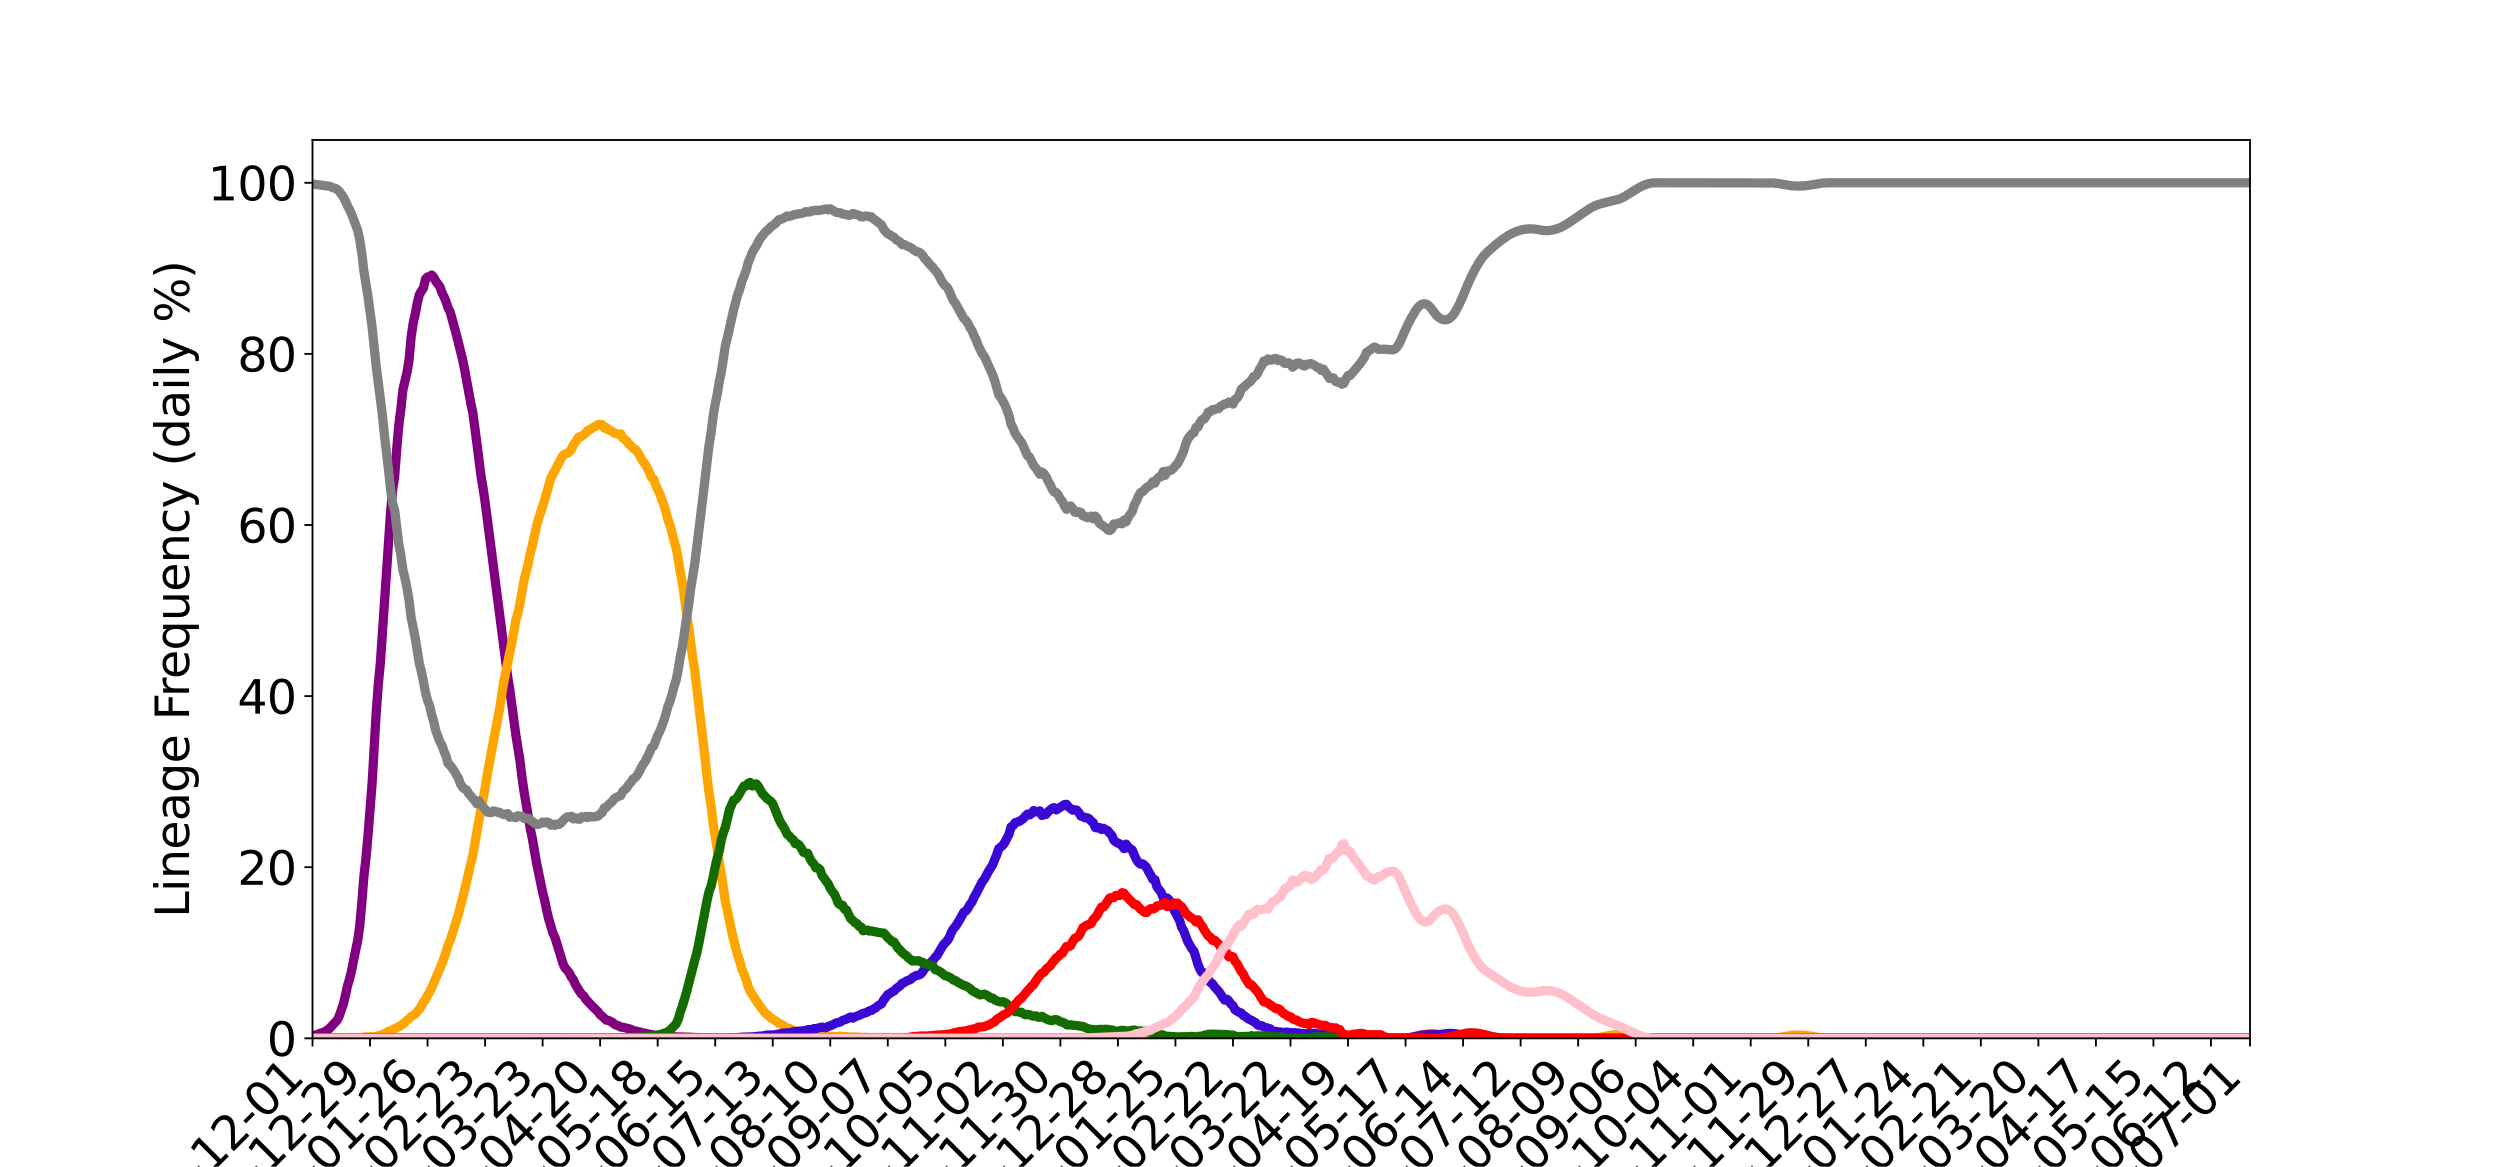 <?xml version="1.0" encoding="utf-8" standalone="no"?>
<!DOCTYPE svg PUBLIC "-//W3C//DTD SVG 1.1//EN"
  "http://www.w3.org/Graphics/SVG/1.1/DTD/svg11.dtd">
<svg xmlns:xlink="http://www.w3.org/1999/xlink" width="1080pt" height="504pt" viewBox="0 0 1080 504" xmlns="http://www.w3.org/2000/svg" version="1.1">
 <defs>
  <style type="text/css">*{stroke-linejoin: round; stroke-linecap: butt}</style>
 </defs>
 <g id="figure_1">
  <g id="patch_1">
   <path d="M 0 504 
L 1080 504 
L 1080 0 
L 0 0 
z
" style="fill: #ffffff"/>
  </g>
  <g id="axes_1">
   <g id="patch_2">
    <path d="M 135 448.56 
L 972 448.56 
L 972 60.48 
L 135 60.48 
z
" style="fill: #ffffff"/>
   </g>
   <g id="matplotlib.axis_1">
    <g id="xtick_1">
     <g id="line2d_1">
      <defs>
       <path id="m442875a38b" d="M 0 0 
L 0 3.5 
" style="stroke: #000000; stroke-width: 0.8"/>
      </defs>
      <g>
       <use xlink:href="#m442875a38b" x="135" y="448.56" style="stroke: #000000; stroke-width: 0.8"/>
      </g>
     </g>
     <g id="text_1">
      <!-- 2021-12-01 -->
      <g transform="translate(49.871 548.494) rotate(-45) scale(0.2 -0.2)">
       <defs>
        <path id="DejaVuSans-32" d="M 1228 531 
L 3431 531 
L 3431 0 
L 469 0 
L 469 531 
Q 828 903 1448 1529 
Q 2069 2156 2228 2338 
Q 2531 2678 2651 2914 
Q 2772 3150 2772 3378 
Q 2772 3750 2511 3984 
Q 2250 4219 1831 4219 
Q 1534 4219 1204 4116 
Q 875 4013 500 3803 
L 500 4441 
Q 881 4594 1212 4672 
Q 1544 4750 1819 4750 
Q 2544 4750 2975 4387 
Q 3406 4025 3406 3419 
Q 3406 3131 3298 2873 
Q 3191 2616 2906 2266 
Q 2828 2175 2409 1742 
Q 1991 1309 1228 531 
z
" transform="scale(0.016)"/>
        <path id="DejaVuSans-30" d="M 2034 4250 
Q 1547 4250 1301 3770 
Q 1056 3291 1056 2328 
Q 1056 1369 1301 889 
Q 1547 409 2034 409 
Q 2525 409 2770 889 
Q 3016 1369 3016 2328 
Q 3016 3291 2770 3770 
Q 2525 4250 2034 4250 
z
M 2034 4750 
Q 2819 4750 3233 4129 
Q 3647 3509 3647 2328 
Q 3647 1150 3233 529 
Q 2819 -91 2034 -91 
Q 1250 -91 836 529 
Q 422 1150 422 2328 
Q 422 3509 836 4129 
Q 1250 4750 2034 4750 
z
" transform="scale(0.016)"/>
        <path id="DejaVuSans-31" d="M 794 531 
L 1825 531 
L 1825 4091 
L 703 3866 
L 703 4441 
L 1819 4666 
L 2450 4666 
L 2450 531 
L 3481 531 
L 3481 0 
L 794 0 
L 794 531 
z
" transform="scale(0.016)"/>
        <path id="DejaVuSans-2d" d="M 313 2009 
L 1997 2009 
L 1997 1497 
L 313 1497 
L 313 2009 
z
" transform="scale(0.016)"/>
       </defs>
       <use xlink:href="#DejaVuSans-32"/>
       <use xlink:href="#DejaVuSans-30" x="63.623"/>
       <use xlink:href="#DejaVuSans-32" x="127.246"/>
       <use xlink:href="#DejaVuSans-31" x="190.869"/>
       <use xlink:href="#DejaVuSans-2d" x="254.492"/>
       <use xlink:href="#DejaVuSans-31" x="290.576"/>
       <use xlink:href="#DejaVuSans-32" x="354.199"/>
       <use xlink:href="#DejaVuSans-2d" x="417.822"/>
       <use xlink:href="#DejaVuSans-30" x="453.906"/>
       <use xlink:href="#DejaVuSans-31" x="517.529"/>
      </g>
     </g>
    </g>
    <g id="xtick_2">
     <g id="line2d_2">
      <g>
       <use xlink:href="#m442875a38b" x="159.853" y="448.56" style="stroke: #000000; stroke-width: 0.8"/>
      </g>
     </g>
     <g id="text_2">
      <!-- 2021-12-29 -->
      <g transform="translate(74.724 548.494) rotate(-45) scale(0.2 -0.2)">
       <defs>
        <path id="DejaVuSans-39" d="M 703 97 
L 703 672 
Q 941 559 1184 500 
Q 1428 441 1663 441 
Q 2288 441 2617 861 
Q 2947 1281 2994 2138 
Q 2813 1869 2534 1725 
Q 2256 1581 1919 1581 
Q 1219 1581 811 2004 
Q 403 2428 403 3163 
Q 403 3881 828 4315 
Q 1253 4750 1959 4750 
Q 2769 4750 3195 4129 
Q 3622 3509 3622 2328 
Q 3622 1225 3098 567 
Q 2575 -91 1691 -91 
Q 1453 -91 1209 -44 
Q 966 3 703 97 
z
M 1959 2075 
Q 2384 2075 2632 2365 
Q 2881 2656 2881 3163 
Q 2881 3666 2632 3958 
Q 2384 4250 1959 4250 
Q 1534 4250 1286 3958 
Q 1038 3666 1038 3163 
Q 1038 2656 1286 2365 
Q 1534 2075 1959 2075 
z
" transform="scale(0.016)"/>
       </defs>
       <use xlink:href="#DejaVuSans-32"/>
       <use xlink:href="#DejaVuSans-30" x="63.623"/>
       <use xlink:href="#DejaVuSans-32" x="127.246"/>
       <use xlink:href="#DejaVuSans-31" x="190.869"/>
       <use xlink:href="#DejaVuSans-2d" x="254.492"/>
       <use xlink:href="#DejaVuSans-31" x="290.576"/>
       <use xlink:href="#DejaVuSans-32" x="354.199"/>
       <use xlink:href="#DejaVuSans-2d" x="417.822"/>
       <use xlink:href="#DejaVuSans-32" x="453.906"/>
       <use xlink:href="#DejaVuSans-39" x="517.529"/>
      </g>
     </g>
    </g>
    <g id="xtick_3">
     <g id="line2d_3">
      <g>
       <use xlink:href="#m442875a38b" x="184.705" y="448.56" style="stroke: #000000; stroke-width: 0.8"/>
      </g>
     </g>
     <g id="text_3">
      <!-- 2022-01-26 -->
      <g transform="translate(99.576 548.494) rotate(-45) scale(0.2 -0.2)">
       <defs>
        <path id="DejaVuSans-36" d="M 2113 2584 
Q 1688 2584 1439 2293 
Q 1191 2003 1191 1497 
Q 1191 994 1439 701 
Q 1688 409 2113 409 
Q 2538 409 2786 701 
Q 3034 994 3034 1497 
Q 3034 2003 2786 2293 
Q 2538 2584 2113 2584 
z
M 3366 4563 
L 3366 3988 
Q 3128 4100 2886 4159 
Q 2644 4219 2406 4219 
Q 1781 4219 1451 3797 
Q 1122 3375 1075 2522 
Q 1259 2794 1537 2939 
Q 1816 3084 2150 3084 
Q 2853 3084 3261 2657 
Q 3669 2231 3669 1497 
Q 3669 778 3244 343 
Q 2819 -91 2113 -91 
Q 1303 -91 875 529 
Q 447 1150 447 2328 
Q 447 3434 972 4092 
Q 1497 4750 2381 4750 
Q 2619 4750 2861 4703 
Q 3103 4656 3366 4563 
z
" transform="scale(0.016)"/>
       </defs>
       <use xlink:href="#DejaVuSans-32"/>
       <use xlink:href="#DejaVuSans-30" x="63.623"/>
       <use xlink:href="#DejaVuSans-32" x="127.246"/>
       <use xlink:href="#DejaVuSans-32" x="190.869"/>
       <use xlink:href="#DejaVuSans-2d" x="254.492"/>
       <use xlink:href="#DejaVuSans-30" x="290.576"/>
       <use xlink:href="#DejaVuSans-31" x="354.199"/>
       <use xlink:href="#DejaVuSans-2d" x="417.822"/>
       <use xlink:href="#DejaVuSans-32" x="453.906"/>
       <use xlink:href="#DejaVuSans-36" x="517.529"/>
      </g>
     </g>
    </g>
    <g id="xtick_4">
     <g id="line2d_4">
      <g>
       <use xlink:href="#m442875a38b" x="209.558" y="448.56" style="stroke: #000000; stroke-width: 0.8"/>
      </g>
     </g>
     <g id="text_4">
      <!-- 2022-02-23 -->
      <g transform="translate(124.429 548.494) rotate(-45) scale(0.2 -0.2)">
       <defs>
        <path id="DejaVuSans-33" d="M 2597 2516 
Q 3050 2419 3304 2112 
Q 3559 1806 3559 1356 
Q 3559 666 3084 287 
Q 2609 -91 1734 -91 
Q 1441 -91 1130 -33 
Q 819 25 488 141 
L 488 750 
Q 750 597 1062 519 
Q 1375 441 1716 441 
Q 2309 441 2620 675 
Q 2931 909 2931 1356 
Q 2931 1769 2642 2001 
Q 2353 2234 1838 2234 
L 1294 2234 
L 1294 2753 
L 1863 2753 
Q 2328 2753 2575 2939 
Q 2822 3125 2822 3475 
Q 2822 3834 2567 4026 
Q 2313 4219 1838 4219 
Q 1578 4219 1281 4162 
Q 984 4106 628 3988 
L 628 4550 
Q 988 4650 1302 4700 
Q 1616 4750 1894 4750 
Q 2613 4750 3031 4423 
Q 3450 4097 3450 3541 
Q 3450 3153 3228 2886 
Q 3006 2619 2597 2516 
z
" transform="scale(0.016)"/>
       </defs>
       <use xlink:href="#DejaVuSans-32"/>
       <use xlink:href="#DejaVuSans-30" x="63.623"/>
       <use xlink:href="#DejaVuSans-32" x="127.246"/>
       <use xlink:href="#DejaVuSans-32" x="190.869"/>
       <use xlink:href="#DejaVuSans-2d" x="254.492"/>
       <use xlink:href="#DejaVuSans-30" x="290.576"/>
       <use xlink:href="#DejaVuSans-32" x="354.199"/>
       <use xlink:href="#DejaVuSans-2d" x="417.822"/>
       <use xlink:href="#DejaVuSans-32" x="453.906"/>
       <use xlink:href="#DejaVuSans-33" x="517.529"/>
      </g>
     </g>
    </g>
    <g id="xtick_5">
     <g id="line2d_5">
      <g>
       <use xlink:href="#m442875a38b" x="234.41" y="448.56" style="stroke: #000000; stroke-width: 0.8"/>
      </g>
     </g>
     <g id="text_5">
      <!-- 2022-03-23 -->
      <g transform="translate(149.281 548.494) rotate(-45) scale(0.2 -0.2)">
       <use xlink:href="#DejaVuSans-32"/>
       <use xlink:href="#DejaVuSans-30" x="63.623"/>
       <use xlink:href="#DejaVuSans-32" x="127.246"/>
       <use xlink:href="#DejaVuSans-32" x="190.869"/>
       <use xlink:href="#DejaVuSans-2d" x="254.492"/>
       <use xlink:href="#DejaVuSans-30" x="290.576"/>
       <use xlink:href="#DejaVuSans-33" x="354.199"/>
       <use xlink:href="#DejaVuSans-2d" x="417.822"/>
       <use xlink:href="#DejaVuSans-32" x="453.906"/>
       <use xlink:href="#DejaVuSans-33" x="517.529"/>
      </g>
     </g>
    </g>
    <g id="xtick_6">
     <g id="line2d_6">
      <g>
       <use xlink:href="#m442875a38b" x="259.263" y="448.56" style="stroke: #000000; stroke-width: 0.8"/>
      </g>
     </g>
     <g id="text_6">
      <!-- 2022-04-20 -->
      <g transform="translate(174.134 548.494) rotate(-45) scale(0.2 -0.2)">
       <defs>
        <path id="DejaVuSans-34" d="M 2419 4116 
L 825 1625 
L 2419 1625 
L 2419 4116 
z
M 2253 4666 
L 3047 4666 
L 3047 1625 
L 3713 1625 
L 3713 1100 
L 3047 1100 
L 3047 0 
L 2419 0 
L 2419 1100 
L 313 1100 
L 313 1709 
L 2253 4666 
z
" transform="scale(0.016)"/>
       </defs>
       <use xlink:href="#DejaVuSans-32"/>
       <use xlink:href="#DejaVuSans-30" x="63.623"/>
       <use xlink:href="#DejaVuSans-32" x="127.246"/>
       <use xlink:href="#DejaVuSans-32" x="190.869"/>
       <use xlink:href="#DejaVuSans-2d" x="254.492"/>
       <use xlink:href="#DejaVuSans-30" x="290.576"/>
       <use xlink:href="#DejaVuSans-34" x="354.199"/>
       <use xlink:href="#DejaVuSans-2d" x="417.822"/>
       <use xlink:href="#DejaVuSans-32" x="453.906"/>
       <use xlink:href="#DejaVuSans-30" x="517.529"/>
      </g>
     </g>
    </g>
    <g id="xtick_7">
     <g id="line2d_7">
      <g>
       <use xlink:href="#m442875a38b" x="284.116" y="448.56" style="stroke: #000000; stroke-width: 0.8"/>
      </g>
     </g>
     <g id="text_7">
      <!-- 2022-05-18 -->
      <g transform="translate(198.987 548.494) rotate(-45) scale(0.2 -0.2)">
       <defs>
        <path id="DejaVuSans-35" d="M 691 4666 
L 3169 4666 
L 3169 4134 
L 1269 4134 
L 1269 2991 
Q 1406 3038 1543 3061 
Q 1681 3084 1819 3084 
Q 2600 3084 3056 2656 
Q 3513 2228 3513 1497 
Q 3513 744 3044 326 
Q 2575 -91 1722 -91 
Q 1428 -91 1123 -41 
Q 819 9 494 109 
L 494 744 
Q 775 591 1075 516 
Q 1375 441 1709 441 
Q 2250 441 2565 725 
Q 2881 1009 2881 1497 
Q 2881 1984 2565 2268 
Q 2250 2553 1709 2553 
Q 1456 2553 1204 2497 
Q 953 2441 691 2322 
L 691 4666 
z
" transform="scale(0.016)"/>
        <path id="DejaVuSans-38" d="M 2034 2216 
Q 1584 2216 1326 1975 
Q 1069 1734 1069 1313 
Q 1069 891 1326 650 
Q 1584 409 2034 409 
Q 2484 409 2743 651 
Q 3003 894 3003 1313 
Q 3003 1734 2745 1975 
Q 2488 2216 2034 2216 
z
M 1403 2484 
Q 997 2584 770 2862 
Q 544 3141 544 3541 
Q 544 4100 942 4425 
Q 1341 4750 2034 4750 
Q 2731 4750 3128 4425 
Q 3525 4100 3525 3541 
Q 3525 3141 3298 2862 
Q 3072 2584 2669 2484 
Q 3125 2378 3379 2068 
Q 3634 1759 3634 1313 
Q 3634 634 3220 271 
Q 2806 -91 2034 -91 
Q 1263 -91 848 271 
Q 434 634 434 1313 
Q 434 1759 690 2068 
Q 947 2378 1403 2484 
z
M 1172 3481 
Q 1172 3119 1398 2916 
Q 1625 2713 2034 2713 
Q 2441 2713 2670 2916 
Q 2900 3119 2900 3481 
Q 2900 3844 2670 4047 
Q 2441 4250 2034 4250 
Q 1625 4250 1398 4047 
Q 1172 3844 1172 3481 
z
" transform="scale(0.016)"/>
       </defs>
       <use xlink:href="#DejaVuSans-32"/>
       <use xlink:href="#DejaVuSans-30" x="63.623"/>
       <use xlink:href="#DejaVuSans-32" x="127.246"/>
       <use xlink:href="#DejaVuSans-32" x="190.869"/>
       <use xlink:href="#DejaVuSans-2d" x="254.492"/>
       <use xlink:href="#DejaVuSans-30" x="290.576"/>
       <use xlink:href="#DejaVuSans-35" x="354.199"/>
       <use xlink:href="#DejaVuSans-2d" x="417.822"/>
       <use xlink:href="#DejaVuSans-31" x="453.906"/>
       <use xlink:href="#DejaVuSans-38" x="517.529"/>
      </g>
     </g>
    </g>
    <g id="xtick_8">
     <g id="line2d_8">
      <g>
       <use xlink:href="#m442875a38b" x="308.968" y="448.56" style="stroke: #000000; stroke-width: 0.8"/>
      </g>
     </g>
     <g id="text_8">
      <!-- 2022-06-15 -->
      <g transform="translate(223.839 548.494) rotate(-45) scale(0.2 -0.2)">
       <use xlink:href="#DejaVuSans-32"/>
       <use xlink:href="#DejaVuSans-30" x="63.623"/>
       <use xlink:href="#DejaVuSans-32" x="127.246"/>
       <use xlink:href="#DejaVuSans-32" x="190.869"/>
       <use xlink:href="#DejaVuSans-2d" x="254.492"/>
       <use xlink:href="#DejaVuSans-30" x="290.576"/>
       <use xlink:href="#DejaVuSans-36" x="354.199"/>
       <use xlink:href="#DejaVuSans-2d" x="417.822"/>
       <use xlink:href="#DejaVuSans-31" x="453.906"/>
       <use xlink:href="#DejaVuSans-35" x="517.529"/>
      </g>
     </g>
    </g>
    <g id="xtick_9">
     <g id="line2d_9">
      <g>
       <use xlink:href="#m442875a38b" x="333.821" y="448.56" style="stroke: #000000; stroke-width: 0.8"/>
      </g>
     </g>
     <g id="text_9">
      <!-- 2022-07-13 -->
      <g transform="translate(248.692 548.494) rotate(-45) scale(0.2 -0.2)">
       <defs>
        <path id="DejaVuSans-37" d="M 525 4666 
L 3525 4666 
L 3525 4397 
L 1831 0 
L 1172 0 
L 2766 4134 
L 525 4134 
L 525 4666 
z
" transform="scale(0.016)"/>
       </defs>
       <use xlink:href="#DejaVuSans-32"/>
       <use xlink:href="#DejaVuSans-30" x="63.623"/>
       <use xlink:href="#DejaVuSans-32" x="127.246"/>
       <use xlink:href="#DejaVuSans-32" x="190.869"/>
       <use xlink:href="#DejaVuSans-2d" x="254.492"/>
       <use xlink:href="#DejaVuSans-30" x="290.576"/>
       <use xlink:href="#DejaVuSans-37" x="354.199"/>
       <use xlink:href="#DejaVuSans-2d" x="417.822"/>
       <use xlink:href="#DejaVuSans-31" x="453.906"/>
       <use xlink:href="#DejaVuSans-33" x="517.529"/>
      </g>
     </g>
    </g>
    <g id="xtick_10">
     <g id="line2d_10">
      <g>
       <use xlink:href="#m442875a38b" x="358.673" y="448.56" style="stroke: #000000; stroke-width: 0.8"/>
      </g>
     </g>
     <g id="text_10">
      <!-- 2022-08-10 -->
      <g transform="translate(273.544 548.494) rotate(-45) scale(0.2 -0.2)">
       <use xlink:href="#DejaVuSans-32"/>
       <use xlink:href="#DejaVuSans-30" x="63.623"/>
       <use xlink:href="#DejaVuSans-32" x="127.246"/>
       <use xlink:href="#DejaVuSans-32" x="190.869"/>
       <use xlink:href="#DejaVuSans-2d" x="254.492"/>
       <use xlink:href="#DejaVuSans-30" x="290.576"/>
       <use xlink:href="#DejaVuSans-38" x="354.199"/>
       <use xlink:href="#DejaVuSans-2d" x="417.822"/>
       <use xlink:href="#DejaVuSans-31" x="453.906"/>
       <use xlink:href="#DejaVuSans-30" x="517.529"/>
      </g>
     </g>
    </g>
    <g id="xtick_11">
     <g id="line2d_11">
      <g>
       <use xlink:href="#m442875a38b" x="383.526" y="448.56" style="stroke: #000000; stroke-width: 0.8"/>
      </g>
     </g>
     <g id="text_11">
      <!-- 2022-09-07 -->
      <g transform="translate(298.397 548.494) rotate(-45) scale(0.2 -0.2)">
       <use xlink:href="#DejaVuSans-32"/>
       <use xlink:href="#DejaVuSans-30" x="63.623"/>
       <use xlink:href="#DejaVuSans-32" x="127.246"/>
       <use xlink:href="#DejaVuSans-32" x="190.869"/>
       <use xlink:href="#DejaVuSans-2d" x="254.492"/>
       <use xlink:href="#DejaVuSans-30" x="290.576"/>
       <use xlink:href="#DejaVuSans-39" x="354.199"/>
       <use xlink:href="#DejaVuSans-2d" x="417.822"/>
       <use xlink:href="#DejaVuSans-30" x="453.906"/>
       <use xlink:href="#DejaVuSans-37" x="517.529"/>
      </g>
     </g>
    </g>
    <g id="xtick_12">
     <g id="line2d_12">
      <g>
       <use xlink:href="#m442875a38b" x="408.379" y="448.56" style="stroke: #000000; stroke-width: 0.8"/>
      </g>
     </g>
     <g id="text_12">
      <!-- 2022-10-05 -->
      <g transform="translate(323.25 548.494) rotate(-45) scale(0.2 -0.2)">
       <use xlink:href="#DejaVuSans-32"/>
       <use xlink:href="#DejaVuSans-30" x="63.623"/>
       <use xlink:href="#DejaVuSans-32" x="127.246"/>
       <use xlink:href="#DejaVuSans-32" x="190.869"/>
       <use xlink:href="#DejaVuSans-2d" x="254.492"/>
       <use xlink:href="#DejaVuSans-31" x="290.576"/>
       <use xlink:href="#DejaVuSans-30" x="354.199"/>
       <use xlink:href="#DejaVuSans-2d" x="417.822"/>
       <use xlink:href="#DejaVuSans-30" x="453.906"/>
       <use xlink:href="#DejaVuSans-35" x="517.529"/>
      </g>
     </g>
    </g>
    <g id="xtick_13">
     <g id="line2d_13">
      <g>
       <use xlink:href="#m442875a38b" x="433.231" y="448.56" style="stroke: #000000; stroke-width: 0.8"/>
      </g>
     </g>
     <g id="text_13">
      <!-- 2022-11-02 -->
      <g transform="translate(348.102 548.494) rotate(-45) scale(0.2 -0.2)">
       <use xlink:href="#DejaVuSans-32"/>
       <use xlink:href="#DejaVuSans-30" x="63.623"/>
       <use xlink:href="#DejaVuSans-32" x="127.246"/>
       <use xlink:href="#DejaVuSans-32" x="190.869"/>
       <use xlink:href="#DejaVuSans-2d" x="254.492"/>
       <use xlink:href="#DejaVuSans-31" x="290.576"/>
       <use xlink:href="#DejaVuSans-31" x="354.199"/>
       <use xlink:href="#DejaVuSans-2d" x="417.822"/>
       <use xlink:href="#DejaVuSans-30" x="453.906"/>
       <use xlink:href="#DejaVuSans-32" x="517.529"/>
      </g>
     </g>
    </g>
    <g id="xtick_14">
     <g id="line2d_14">
      <g>
       <use xlink:href="#m442875a38b" x="458.084" y="448.56" style="stroke: #000000; stroke-width: 0.8"/>
      </g>
     </g>
     <g id="text_14">
      <!-- 2022-11-30 -->
      <g transform="translate(372.955 548.494) rotate(-45) scale(0.2 -0.2)">
       <use xlink:href="#DejaVuSans-32"/>
       <use xlink:href="#DejaVuSans-30" x="63.623"/>
       <use xlink:href="#DejaVuSans-32" x="127.246"/>
       <use xlink:href="#DejaVuSans-32" x="190.869"/>
       <use xlink:href="#DejaVuSans-2d" x="254.492"/>
       <use xlink:href="#DejaVuSans-31" x="290.576"/>
       <use xlink:href="#DejaVuSans-31" x="354.199"/>
       <use xlink:href="#DejaVuSans-2d" x="417.822"/>
       <use xlink:href="#DejaVuSans-33" x="453.906"/>
       <use xlink:href="#DejaVuSans-30" x="517.529"/>
      </g>
     </g>
    </g>
    <g id="xtick_15">
     <g id="line2d_15">
      <g>
       <use xlink:href="#m442875a38b" x="482.936" y="448.56" style="stroke: #000000; stroke-width: 0.8"/>
      </g>
     </g>
     <g id="text_15">
      <!-- 2022-12-28 -->
      <g transform="translate(397.807 548.494) rotate(-45) scale(0.2 -0.2)">
       <use xlink:href="#DejaVuSans-32"/>
       <use xlink:href="#DejaVuSans-30" x="63.623"/>
       <use xlink:href="#DejaVuSans-32" x="127.246"/>
       <use xlink:href="#DejaVuSans-32" x="190.869"/>
       <use xlink:href="#DejaVuSans-2d" x="254.492"/>
       <use xlink:href="#DejaVuSans-31" x="290.576"/>
       <use xlink:href="#DejaVuSans-32" x="354.199"/>
       <use xlink:href="#DejaVuSans-2d" x="417.822"/>
       <use xlink:href="#DejaVuSans-32" x="453.906"/>
       <use xlink:href="#DejaVuSans-38" x="517.529"/>
      </g>
     </g>
    </g>
    <g id="xtick_16">
     <g id="line2d_16">
      <g>
       <use xlink:href="#m442875a38b" x="507.789" y="448.56" style="stroke: #000000; stroke-width: 0.8"/>
      </g>
     </g>
     <g id="text_16">
      <!-- 2023-01-25 -->
      <g transform="translate(422.66 548.494) rotate(-45) scale(0.2 -0.2)">
       <use xlink:href="#DejaVuSans-32"/>
       <use xlink:href="#DejaVuSans-30" x="63.623"/>
       <use xlink:href="#DejaVuSans-32" x="127.246"/>
       <use xlink:href="#DejaVuSans-33" x="190.869"/>
       <use xlink:href="#DejaVuSans-2d" x="254.492"/>
       <use xlink:href="#DejaVuSans-30" x="290.576"/>
       <use xlink:href="#DejaVuSans-31" x="354.199"/>
       <use xlink:href="#DejaVuSans-2d" x="417.822"/>
       <use xlink:href="#DejaVuSans-32" x="453.906"/>
       <use xlink:href="#DejaVuSans-35" x="517.529"/>
      </g>
     </g>
    </g>
    <g id="xtick_17">
     <g id="line2d_17">
      <g>
       <use xlink:href="#m442875a38b" x="532.642" y="448.56" style="stroke: #000000; stroke-width: 0.8"/>
      </g>
     </g>
     <g id="text_17">
      <!-- 2023-02-22 -->
      <g transform="translate(447.513 548.494) rotate(-45) scale(0.2 -0.2)">
       <use xlink:href="#DejaVuSans-32"/>
       <use xlink:href="#DejaVuSans-30" x="63.623"/>
       <use xlink:href="#DejaVuSans-32" x="127.246"/>
       <use xlink:href="#DejaVuSans-33" x="190.869"/>
       <use xlink:href="#DejaVuSans-2d" x="254.492"/>
       <use xlink:href="#DejaVuSans-30" x="290.576"/>
       <use xlink:href="#DejaVuSans-32" x="354.199"/>
       <use xlink:href="#DejaVuSans-2d" x="417.822"/>
       <use xlink:href="#DejaVuSans-32" x="453.906"/>
       <use xlink:href="#DejaVuSans-32" x="517.529"/>
      </g>
     </g>
    </g>
    <g id="xtick_18">
     <g id="line2d_18">
      <g>
       <use xlink:href="#m442875a38b" x="557.494" y="448.56" style="stroke: #000000; stroke-width: 0.8"/>
      </g>
     </g>
     <g id="text_18">
      <!-- 2023-03-22 -->
      <g transform="translate(472.365 548.494) rotate(-45) scale(0.2 -0.2)">
       <use xlink:href="#DejaVuSans-32"/>
       <use xlink:href="#DejaVuSans-30" x="63.623"/>
       <use xlink:href="#DejaVuSans-32" x="127.246"/>
       <use xlink:href="#DejaVuSans-33" x="190.869"/>
       <use xlink:href="#DejaVuSans-2d" x="254.492"/>
       <use xlink:href="#DejaVuSans-30" x="290.576"/>
       <use xlink:href="#DejaVuSans-33" x="354.199"/>
       <use xlink:href="#DejaVuSans-2d" x="417.822"/>
       <use xlink:href="#DejaVuSans-32" x="453.906"/>
       <use xlink:href="#DejaVuSans-32" x="517.529"/>
      </g>
     </g>
    </g>
    <g id="xtick_19">
     <g id="line2d_19">
      <g>
       <use xlink:href="#m442875a38b" x="582.347" y="448.56" style="stroke: #000000; stroke-width: 0.8"/>
      </g>
     </g>
     <g id="text_19">
      <!-- 2023-04-19 -->
      <g transform="translate(497.218 548.494) rotate(-45) scale(0.2 -0.2)">
       <use xlink:href="#DejaVuSans-32"/>
       <use xlink:href="#DejaVuSans-30" x="63.623"/>
       <use xlink:href="#DejaVuSans-32" x="127.246"/>
       <use xlink:href="#DejaVuSans-33" x="190.869"/>
       <use xlink:href="#DejaVuSans-2d" x="254.492"/>
       <use xlink:href="#DejaVuSans-30" x="290.576"/>
       <use xlink:href="#DejaVuSans-34" x="354.199"/>
       <use xlink:href="#DejaVuSans-2d" x="417.822"/>
       <use xlink:href="#DejaVuSans-31" x="453.906"/>
       <use xlink:href="#DejaVuSans-39" x="517.529"/>
      </g>
     </g>
    </g>
    <g id="xtick_20">
     <g id="line2d_20">
      <g>
       <use xlink:href="#m442875a38b" x="607.199" y="448.56" style="stroke: #000000; stroke-width: 0.8"/>
      </g>
     </g>
     <g id="text_20">
      <!-- 2023-05-17 -->
      <g transform="translate(522.07 548.494) rotate(-45) scale(0.2 -0.2)">
       <use xlink:href="#DejaVuSans-32"/>
       <use xlink:href="#DejaVuSans-30" x="63.623"/>
       <use xlink:href="#DejaVuSans-32" x="127.246"/>
       <use xlink:href="#DejaVuSans-33" x="190.869"/>
       <use xlink:href="#DejaVuSans-2d" x="254.492"/>
       <use xlink:href="#DejaVuSans-30" x="290.576"/>
       <use xlink:href="#DejaVuSans-35" x="354.199"/>
       <use xlink:href="#DejaVuSans-2d" x="417.822"/>
       <use xlink:href="#DejaVuSans-31" x="453.906"/>
       <use xlink:href="#DejaVuSans-37" x="517.529"/>
      </g>
     </g>
    </g>
    <g id="xtick_21">
     <g id="line2d_21">
      <g>
       <use xlink:href="#m442875a38b" x="632.052" y="448.56" style="stroke: #000000; stroke-width: 0.8"/>
      </g>
     </g>
     <g id="text_21">
      <!-- 2023-06-14 -->
      <g transform="translate(546.923 548.494) rotate(-45) scale(0.2 -0.2)">
       <use xlink:href="#DejaVuSans-32"/>
       <use xlink:href="#DejaVuSans-30" x="63.623"/>
       <use xlink:href="#DejaVuSans-32" x="127.246"/>
       <use xlink:href="#DejaVuSans-33" x="190.869"/>
       <use xlink:href="#DejaVuSans-2d" x="254.492"/>
       <use xlink:href="#DejaVuSans-30" x="290.576"/>
       <use xlink:href="#DejaVuSans-36" x="354.199"/>
       <use xlink:href="#DejaVuSans-2d" x="417.822"/>
       <use xlink:href="#DejaVuSans-31" x="453.906"/>
       <use xlink:href="#DejaVuSans-34" x="517.529"/>
      </g>
     </g>
    </g>
    <g id="xtick_22">
     <g id="line2d_22">
      <g>
       <use xlink:href="#m442875a38b" x="656.905" y="448.56" style="stroke: #000000; stroke-width: 0.8"/>
      </g>
     </g>
     <g id="text_22">
      <!-- 2023-07-12 -->
      <g transform="translate(571.776 548.494) rotate(-45) scale(0.2 -0.2)">
       <use xlink:href="#DejaVuSans-32"/>
       <use xlink:href="#DejaVuSans-30" x="63.623"/>
       <use xlink:href="#DejaVuSans-32" x="127.246"/>
       <use xlink:href="#DejaVuSans-33" x="190.869"/>
       <use xlink:href="#DejaVuSans-2d" x="254.492"/>
       <use xlink:href="#DejaVuSans-30" x="290.576"/>
       <use xlink:href="#DejaVuSans-37" x="354.199"/>
       <use xlink:href="#DejaVuSans-2d" x="417.822"/>
       <use xlink:href="#DejaVuSans-31" x="453.906"/>
       <use xlink:href="#DejaVuSans-32" x="517.529"/>
      </g>
     </g>
    </g>
    <g id="xtick_23">
     <g id="line2d_23">
      <g>
       <use xlink:href="#m442875a38b" x="681.757" y="448.56" style="stroke: #000000; stroke-width: 0.8"/>
      </g>
     </g>
     <g id="text_23">
      <!-- 2023-08-09 -->
      <g transform="translate(596.628 548.494) rotate(-45) scale(0.2 -0.2)">
       <use xlink:href="#DejaVuSans-32"/>
       <use xlink:href="#DejaVuSans-30" x="63.623"/>
       <use xlink:href="#DejaVuSans-32" x="127.246"/>
       <use xlink:href="#DejaVuSans-33" x="190.869"/>
       <use xlink:href="#DejaVuSans-2d" x="254.492"/>
       <use xlink:href="#DejaVuSans-30" x="290.576"/>
       <use xlink:href="#DejaVuSans-38" x="354.199"/>
       <use xlink:href="#DejaVuSans-2d" x="417.822"/>
       <use xlink:href="#DejaVuSans-30" x="453.906"/>
       <use xlink:href="#DejaVuSans-39" x="517.529"/>
      </g>
     </g>
    </g>
    <g id="xtick_24">
     <g id="line2d_24">
      <g>
       <use xlink:href="#m442875a38b" x="706.61" y="448.56" style="stroke: #000000; stroke-width: 0.8"/>
      </g>
     </g>
     <g id="text_24">
      <!-- 2023-09-06 -->
      <g transform="translate(621.481 548.494) rotate(-45) scale(0.2 -0.2)">
       <use xlink:href="#DejaVuSans-32"/>
       <use xlink:href="#DejaVuSans-30" x="63.623"/>
       <use xlink:href="#DejaVuSans-32" x="127.246"/>
       <use xlink:href="#DejaVuSans-33" x="190.869"/>
       <use xlink:href="#DejaVuSans-2d" x="254.492"/>
       <use xlink:href="#DejaVuSans-30" x="290.576"/>
       <use xlink:href="#DejaVuSans-39" x="354.199"/>
       <use xlink:href="#DejaVuSans-2d" x="417.822"/>
       <use xlink:href="#DejaVuSans-30" x="453.906"/>
       <use xlink:href="#DejaVuSans-36" x="517.529"/>
      </g>
     </g>
    </g>
    <g id="xtick_25">
     <g id="line2d_25">
      <g>
       <use xlink:href="#m442875a38b" x="731.462" y="448.56" style="stroke: #000000; stroke-width: 0.8"/>
      </g>
     </g>
     <g id="text_25">
      <!-- 2023-10-04 -->
      <g transform="translate(646.333 548.494) rotate(-45) scale(0.2 -0.2)">
       <use xlink:href="#DejaVuSans-32"/>
       <use xlink:href="#DejaVuSans-30" x="63.623"/>
       <use xlink:href="#DejaVuSans-32" x="127.246"/>
       <use xlink:href="#DejaVuSans-33" x="190.869"/>
       <use xlink:href="#DejaVuSans-2d" x="254.492"/>
       <use xlink:href="#DejaVuSans-31" x="290.576"/>
       <use xlink:href="#DejaVuSans-30" x="354.199"/>
       <use xlink:href="#DejaVuSans-2d" x="417.822"/>
       <use xlink:href="#DejaVuSans-30" x="453.906"/>
       <use xlink:href="#DejaVuSans-34" x="517.529"/>
      </g>
     </g>
    </g>
    <g id="xtick_26">
     <g id="line2d_26">
      <g>
       <use xlink:href="#m442875a38b" x="756.315" y="448.56" style="stroke: #000000; stroke-width: 0.8"/>
      </g>
     </g>
     <g id="text_26">
      <!-- 2023-11-01 -->
      <g transform="translate(671.186 548.494) rotate(-45) scale(0.2 -0.2)">
       <use xlink:href="#DejaVuSans-32"/>
       <use xlink:href="#DejaVuSans-30" x="63.623"/>
       <use xlink:href="#DejaVuSans-32" x="127.246"/>
       <use xlink:href="#DejaVuSans-33" x="190.869"/>
       <use xlink:href="#DejaVuSans-2d" x="254.492"/>
       <use xlink:href="#DejaVuSans-31" x="290.576"/>
       <use xlink:href="#DejaVuSans-31" x="354.199"/>
       <use xlink:href="#DejaVuSans-2d" x="417.822"/>
       <use xlink:href="#DejaVuSans-30" x="453.906"/>
       <use xlink:href="#DejaVuSans-31" x="517.529"/>
      </g>
     </g>
    </g>
    <g id="xtick_27">
     <g id="line2d_27">
      <g>
       <use xlink:href="#m442875a38b" x="781.168" y="448.56" style="stroke: #000000; stroke-width: 0.8"/>
      </g>
     </g>
     <g id="text_27">
      <!-- 2023-11-29 -->
      <g transform="translate(696.039 548.494) rotate(-45) scale(0.2 -0.2)">
       <use xlink:href="#DejaVuSans-32"/>
       <use xlink:href="#DejaVuSans-30" x="63.623"/>
       <use xlink:href="#DejaVuSans-32" x="127.246"/>
       <use xlink:href="#DejaVuSans-33" x="190.869"/>
       <use xlink:href="#DejaVuSans-2d" x="254.492"/>
       <use xlink:href="#DejaVuSans-31" x="290.576"/>
       <use xlink:href="#DejaVuSans-31" x="354.199"/>
       <use xlink:href="#DejaVuSans-2d" x="417.822"/>
       <use xlink:href="#DejaVuSans-32" x="453.906"/>
       <use xlink:href="#DejaVuSans-39" x="517.529"/>
      </g>
     </g>
    </g>
    <g id="xtick_28">
     <g id="line2d_28">
      <g>
       <use xlink:href="#m442875a38b" x="806.02" y="448.56" style="stroke: #000000; stroke-width: 0.8"/>
      </g>
     </g>
     <g id="text_28">
      <!-- 2023-12-27 -->
      <g transform="translate(720.891 548.494) rotate(-45) scale(0.2 -0.2)">
       <use xlink:href="#DejaVuSans-32"/>
       <use xlink:href="#DejaVuSans-30" x="63.623"/>
       <use xlink:href="#DejaVuSans-32" x="127.246"/>
       <use xlink:href="#DejaVuSans-33" x="190.869"/>
       <use xlink:href="#DejaVuSans-2d" x="254.492"/>
       <use xlink:href="#DejaVuSans-31" x="290.576"/>
       <use xlink:href="#DejaVuSans-32" x="354.199"/>
       <use xlink:href="#DejaVuSans-2d" x="417.822"/>
       <use xlink:href="#DejaVuSans-32" x="453.906"/>
       <use xlink:href="#DejaVuSans-37" x="517.529"/>
      </g>
     </g>
    </g>
    <g id="xtick_29">
     <g id="line2d_29">
      <g>
       <use xlink:href="#m442875a38b" x="830.873" y="448.56" style="stroke: #000000; stroke-width: 0.8"/>
      </g>
     </g>
     <g id="text_29">
      <!-- 2024-01-24 -->
      <g transform="translate(745.744 548.494) rotate(-45) scale(0.2 -0.2)">
       <use xlink:href="#DejaVuSans-32"/>
       <use xlink:href="#DejaVuSans-30" x="63.623"/>
       <use xlink:href="#DejaVuSans-32" x="127.246"/>
       <use xlink:href="#DejaVuSans-34" x="190.869"/>
       <use xlink:href="#DejaVuSans-2d" x="254.492"/>
       <use xlink:href="#DejaVuSans-30" x="290.576"/>
       <use xlink:href="#DejaVuSans-31" x="354.199"/>
       <use xlink:href="#DejaVuSans-2d" x="417.822"/>
       <use xlink:href="#DejaVuSans-32" x="453.906"/>
       <use xlink:href="#DejaVuSans-34" x="517.529"/>
      </g>
     </g>
    </g>
    <g id="xtick_30">
     <g id="line2d_30">
      <g>
       <use xlink:href="#m442875a38b" x="855.725" y="448.56" style="stroke: #000000; stroke-width: 0.8"/>
      </g>
     </g>
     <g id="text_30">
      <!-- 2024-02-21 -->
      <g transform="translate(770.596 548.494) rotate(-45) scale(0.2 -0.2)">
       <use xlink:href="#DejaVuSans-32"/>
       <use xlink:href="#DejaVuSans-30" x="63.623"/>
       <use xlink:href="#DejaVuSans-32" x="127.246"/>
       <use xlink:href="#DejaVuSans-34" x="190.869"/>
       <use xlink:href="#DejaVuSans-2d" x="254.492"/>
       <use xlink:href="#DejaVuSans-30" x="290.576"/>
       <use xlink:href="#DejaVuSans-32" x="354.199"/>
       <use xlink:href="#DejaVuSans-2d" x="417.822"/>
       <use xlink:href="#DejaVuSans-32" x="453.906"/>
       <use xlink:href="#DejaVuSans-31" x="517.529"/>
      </g>
     </g>
    </g>
    <g id="xtick_31">
     <g id="line2d_31">
      <g>
       <use xlink:href="#m442875a38b" x="880.578" y="448.56" style="stroke: #000000; stroke-width: 0.8"/>
      </g>
     </g>
     <g id="text_31">
      <!-- 2024-03-20 -->
      <g transform="translate(795.449 548.494) rotate(-45) scale(0.2 -0.2)">
       <use xlink:href="#DejaVuSans-32"/>
       <use xlink:href="#DejaVuSans-30" x="63.623"/>
       <use xlink:href="#DejaVuSans-32" x="127.246"/>
       <use xlink:href="#DejaVuSans-34" x="190.869"/>
       <use xlink:href="#DejaVuSans-2d" x="254.492"/>
       <use xlink:href="#DejaVuSans-30" x="290.576"/>
       <use xlink:href="#DejaVuSans-33" x="354.199"/>
       <use xlink:href="#DejaVuSans-2d" x="417.822"/>
       <use xlink:href="#DejaVuSans-32" x="453.906"/>
       <use xlink:href="#DejaVuSans-30" x="517.529"/>
      </g>
     </g>
    </g>
    <g id="xtick_32">
     <g id="line2d_32">
      <g>
       <use xlink:href="#m442875a38b" x="905.431" y="448.56" style="stroke: #000000; stroke-width: 0.8"/>
      </g>
     </g>
     <g id="text_32">
      <!-- 2024-04-17 -->
      <g transform="translate(820.302 548.494) rotate(-45) scale(0.2 -0.2)">
       <use xlink:href="#DejaVuSans-32"/>
       <use xlink:href="#DejaVuSans-30" x="63.623"/>
       <use xlink:href="#DejaVuSans-32" x="127.246"/>
       <use xlink:href="#DejaVuSans-34" x="190.869"/>
       <use xlink:href="#DejaVuSans-2d" x="254.492"/>
       <use xlink:href="#DejaVuSans-30" x="290.576"/>
       <use xlink:href="#DejaVuSans-34" x="354.199"/>
       <use xlink:href="#DejaVuSans-2d" x="417.822"/>
       <use xlink:href="#DejaVuSans-31" x="453.906"/>
       <use xlink:href="#DejaVuSans-37" x="517.529"/>
      </g>
     </g>
    </g>
    <g id="xtick_33">
     <g id="line2d_33">
      <g>
       <use xlink:href="#m442875a38b" x="930.283" y="448.56" style="stroke: #000000; stroke-width: 0.8"/>
      </g>
     </g>
     <g id="text_33">
      <!-- 2024-05-15 -->
      <g transform="translate(845.154 548.494) rotate(-45) scale(0.2 -0.2)">
       <use xlink:href="#DejaVuSans-32"/>
       <use xlink:href="#DejaVuSans-30" x="63.623"/>
       <use xlink:href="#DejaVuSans-32" x="127.246"/>
       <use xlink:href="#DejaVuSans-34" x="190.869"/>
       <use xlink:href="#DejaVuSans-2d" x="254.492"/>
       <use xlink:href="#DejaVuSans-30" x="290.576"/>
       <use xlink:href="#DejaVuSans-35" x="354.199"/>
       <use xlink:href="#DejaVuSans-2d" x="417.822"/>
       <use xlink:href="#DejaVuSans-31" x="453.906"/>
       <use xlink:href="#DejaVuSans-35" x="517.529"/>
      </g>
     </g>
    </g>
    <g id="xtick_34">
     <g id="line2d_34">
      <g>
       <use xlink:href="#m442875a38b" x="955.136" y="448.56" style="stroke: #000000; stroke-width: 0.8"/>
      </g>
     </g>
     <g id="text_34">
      <!-- 2024-06-12 -->
      <g transform="translate(870.007 548.494) rotate(-45) scale(0.2 -0.2)">
       <use xlink:href="#DejaVuSans-32"/>
       <use xlink:href="#DejaVuSans-30" x="63.623"/>
       <use xlink:href="#DejaVuSans-32" x="127.246"/>
       <use xlink:href="#DejaVuSans-34" x="190.869"/>
       <use xlink:href="#DejaVuSans-2d" x="254.492"/>
       <use xlink:href="#DejaVuSans-30" x="290.576"/>
       <use xlink:href="#DejaVuSans-36" x="354.199"/>
       <use xlink:href="#DejaVuSans-2d" x="417.822"/>
       <use xlink:href="#DejaVuSans-31" x="453.906"/>
       <use xlink:href="#DejaVuSans-32" x="517.529"/>
      </g>
     </g>
    </g>
    <g id="xtick_35">
     <g id="line2d_35">
      <g>
       <use xlink:href="#m442875a38b" x="972" y="448.56" style="stroke: #000000; stroke-width: 0.8"/>
      </g>
     </g>
     <g id="text_35">
      <!-- 2024-07-01 -->
      <g transform="translate(886.871 548.494) rotate(-45) scale(0.2 -0.2)">
       <use xlink:href="#DejaVuSans-32"/>
       <use xlink:href="#DejaVuSans-30" x="63.623"/>
       <use xlink:href="#DejaVuSans-32" x="127.246"/>
       <use xlink:href="#DejaVuSans-34" x="190.869"/>
       <use xlink:href="#DejaVuSans-2d" x="254.492"/>
       <use xlink:href="#DejaVuSans-30" x="290.576"/>
       <use xlink:href="#DejaVuSans-37" x="354.199"/>
       <use xlink:href="#DejaVuSans-2d" x="417.822"/>
       <use xlink:href="#DejaVuSans-30" x="453.906"/>
       <use xlink:href="#DejaVuSans-31" x="517.529"/>
      </g>
     </g>
    </g>
   </g>
   <g id="matplotlib.axis_2">
    <g id="ytick_1">
     <g id="line2d_36">
      <defs>
       <path id="m64d89ea46f" d="M 0 0 
L -3.5 0 
" style="stroke: #000000; stroke-width: 0.8"/>
      </defs>
      <g>
       <use xlink:href="#m64d89ea46f" x="135" y="448.56" style="stroke: #000000; stroke-width: 0.8"/>
      </g>
     </g>
     <g id="text_36">
      <!-- 0 -->
      <g transform="translate(115.275 456.158) scale(0.2 -0.2)">
       <use xlink:href="#DejaVuSans-30"/>
      </g>
     </g>
    </g>
    <g id="ytick_2">
     <g id="line2d_37">
      <g>
       <use xlink:href="#m64d89ea46f" x="135" y="374.64" style="stroke: #000000; stroke-width: 0.8"/>
      </g>
     </g>
     <g id="text_37">
      <!-- 20 -->
      <g transform="translate(102.55 382.238) scale(0.2 -0.2)">
       <use xlink:href="#DejaVuSans-32"/>
       <use xlink:href="#DejaVuSans-30" x="63.623"/>
      </g>
     </g>
    </g>
    <g id="ytick_3">
     <g id="line2d_38">
      <g>
       <use xlink:href="#m64d89ea46f" x="135" y="300.72" style="stroke: #000000; stroke-width: 0.8"/>
      </g>
     </g>
     <g id="text_38">
      <!-- 40 -->
      <g transform="translate(102.55 308.318) scale(0.2 -0.2)">
       <use xlink:href="#DejaVuSans-34"/>
       <use xlink:href="#DejaVuSans-30" x="63.623"/>
      </g>
     </g>
    </g>
    <g id="ytick_4">
     <g id="line2d_39">
      <g>
       <use xlink:href="#m64d89ea46f" x="135" y="226.8" style="stroke: #000000; stroke-width: 0.8"/>
      </g>
     </g>
     <g id="text_39">
      <!-- 60 -->
      <g transform="translate(102.55 234.398) scale(0.2 -0.2)">
       <use xlink:href="#DejaVuSans-36"/>
       <use xlink:href="#DejaVuSans-30" x="63.623"/>
      </g>
     </g>
    </g>
    <g id="ytick_5">
     <g id="line2d_40">
      <g>
       <use xlink:href="#m64d89ea46f" x="135" y="152.88" style="stroke: #000000; stroke-width: 0.8"/>
      </g>
     </g>
     <g id="text_40">
      <!-- 80 -->
      <g transform="translate(102.55 160.478) scale(0.2 -0.2)">
       <use xlink:href="#DejaVuSans-38"/>
       <use xlink:href="#DejaVuSans-30" x="63.623"/>
      </g>
     </g>
    </g>
    <g id="ytick_6">
     <g id="line2d_41">
      <g>
       <use xlink:href="#m64d89ea46f" x="135" y="78.96" style="stroke: #000000; stroke-width: 0.8"/>
      </g>
     </g>
     <g id="text_41">
      <!-- 100 -->
      <g transform="translate(89.825 86.558) scale(0.2 -0.2)">
       <use xlink:href="#DejaVuSans-31"/>
       <use xlink:href="#DejaVuSans-30" x="63.623"/>
       <use xlink:href="#DejaVuSans-30" x="127.246"/>
      </g>
     </g>
    </g>
    <g id="text_42">
     <!-- Lineage Frequency (daily %) -->
     <g transform="translate(81.666 396.44) rotate(-90) scale(0.2 -0.2)">
      <defs>
       <path id="DejaVuSans-4c" d="M 628 4666 
L 1259 4666 
L 1259 531 
L 3531 531 
L 3531 0 
L 628 0 
L 628 4666 
z
" transform="scale(0.016)"/>
       <path id="DejaVuSans-69" d="M 603 3500 
L 1178 3500 
L 1178 0 
L 603 0 
L 603 3500 
z
M 603 4863 
L 1178 4863 
L 1178 4134 
L 603 4134 
L 603 4863 
z
" transform="scale(0.016)"/>
       <path id="DejaVuSans-6e" d="M 3513 2113 
L 3513 0 
L 2938 0 
L 2938 2094 
Q 2938 2591 2744 2837 
Q 2550 3084 2163 3084 
Q 1697 3084 1428 2787 
Q 1159 2491 1159 1978 
L 1159 0 
L 581 0 
L 581 3500 
L 1159 3500 
L 1159 2956 
Q 1366 3272 1645 3428 
Q 1925 3584 2291 3584 
Q 2894 3584 3203 3211 
Q 3513 2838 3513 2113 
z
" transform="scale(0.016)"/>
       <path id="DejaVuSans-65" d="M 3597 1894 
L 3597 1613 
L 953 1613 
Q 991 1019 1311 708 
Q 1631 397 2203 397 
Q 2534 397 2845 478 
Q 3156 559 3463 722 
L 3463 178 
Q 3153 47 2828 -22 
Q 2503 -91 2169 -91 
Q 1331 -91 842 396 
Q 353 884 353 1716 
Q 353 2575 817 3079 
Q 1281 3584 2069 3584 
Q 2775 3584 3186 3129 
Q 3597 2675 3597 1894 
z
M 3022 2063 
Q 3016 2534 2758 2815 
Q 2500 3097 2075 3097 
Q 1594 3097 1305 2825 
Q 1016 2553 972 2059 
L 3022 2063 
z
" transform="scale(0.016)"/>
       <path id="DejaVuSans-61" d="M 2194 1759 
Q 1497 1759 1228 1600 
Q 959 1441 959 1056 
Q 959 750 1161 570 
Q 1363 391 1709 391 
Q 2188 391 2477 730 
Q 2766 1069 2766 1631 
L 2766 1759 
L 2194 1759 
z
M 3341 1997 
L 3341 0 
L 2766 0 
L 2766 531 
Q 2569 213 2275 61 
Q 1981 -91 1556 -91 
Q 1019 -91 701 211 
Q 384 513 384 1019 
Q 384 1609 779 1909 
Q 1175 2209 1959 2209 
L 2766 2209 
L 2766 2266 
Q 2766 2663 2505 2880 
Q 2244 3097 1772 3097 
Q 1472 3097 1187 3025 
Q 903 2953 641 2809 
L 641 3341 
Q 956 3463 1253 3523 
Q 1550 3584 1831 3584 
Q 2591 3584 2966 3190 
Q 3341 2797 3341 1997 
z
" transform="scale(0.016)"/>
       <path id="DejaVuSans-67" d="M 2906 1791 
Q 2906 2416 2648 2759 
Q 2391 3103 1925 3103 
Q 1463 3103 1205 2759 
Q 947 2416 947 1791 
Q 947 1169 1205 825 
Q 1463 481 1925 481 
Q 2391 481 2648 825 
Q 2906 1169 2906 1791 
z
M 3481 434 
Q 3481 -459 3084 -895 
Q 2688 -1331 1869 -1331 
Q 1566 -1331 1297 -1286 
Q 1028 -1241 775 -1147 
L 775 -588 
Q 1028 -725 1275 -790 
Q 1522 -856 1778 -856 
Q 2344 -856 2625 -561 
Q 2906 -266 2906 331 
L 2906 616 
Q 2728 306 2450 153 
Q 2172 0 1784 0 
Q 1141 0 747 490 
Q 353 981 353 1791 
Q 353 2603 747 3093 
Q 1141 3584 1784 3584 
Q 2172 3584 2450 3431 
Q 2728 3278 2906 2969 
L 2906 3500 
L 3481 3500 
L 3481 434 
z
" transform="scale(0.016)"/>
       <path id="DejaVuSans-20" transform="scale(0.016)"/>
       <path id="DejaVuSans-46" d="M 628 4666 
L 3309 4666 
L 3309 4134 
L 1259 4134 
L 1259 2759 
L 3109 2759 
L 3109 2228 
L 1259 2228 
L 1259 0 
L 628 0 
L 628 4666 
z
" transform="scale(0.016)"/>
       <path id="DejaVuSans-72" d="M 2631 2963 
Q 2534 3019 2420 3045 
Q 2306 3072 2169 3072 
Q 1681 3072 1420 2755 
Q 1159 2438 1159 1844 
L 1159 0 
L 581 0 
L 581 3500 
L 1159 3500 
L 1159 2956 
Q 1341 3275 1631 3429 
Q 1922 3584 2338 3584 
Q 2397 3584 2469 3576 
Q 2541 3569 2628 3553 
L 2631 2963 
z
" transform="scale(0.016)"/>
       <path id="DejaVuSans-71" d="M 947 1747 
Q 947 1113 1208 752 
Q 1469 391 1925 391 
Q 2381 391 2643 752 
Q 2906 1113 2906 1747 
Q 2906 2381 2643 2742 
Q 2381 3103 1925 3103 
Q 1469 3103 1208 2742 
Q 947 2381 947 1747 
z
M 2906 525 
Q 2725 213 2448 61 
Q 2172 -91 1784 -91 
Q 1150 -91 751 415 
Q 353 922 353 1747 
Q 353 2572 751 3078 
Q 1150 3584 1784 3584 
Q 2172 3584 2448 3432 
Q 2725 3281 2906 2969 
L 2906 3500 
L 3481 3500 
L 3481 -1331 
L 2906 -1331 
L 2906 525 
z
" transform="scale(0.016)"/>
       <path id="DejaVuSans-75" d="M 544 1381 
L 544 3500 
L 1119 3500 
L 1119 1403 
Q 1119 906 1312 657 
Q 1506 409 1894 409 
Q 2359 409 2629 706 
Q 2900 1003 2900 1516 
L 2900 3500 
L 3475 3500 
L 3475 0 
L 2900 0 
L 2900 538 
Q 2691 219 2414 64 
Q 2138 -91 1772 -91 
Q 1169 -91 856 284 
Q 544 659 544 1381 
z
M 1991 3584 
L 1991 3584 
z
" transform="scale(0.016)"/>
       <path id="DejaVuSans-63" d="M 3122 3366 
L 3122 2828 
Q 2878 2963 2633 3030 
Q 2388 3097 2138 3097 
Q 1578 3097 1268 2742 
Q 959 2388 959 1747 
Q 959 1106 1268 751 
Q 1578 397 2138 397 
Q 2388 397 2633 464 
Q 2878 531 3122 666 
L 3122 134 
Q 2881 22 2623 -34 
Q 2366 -91 2075 -91 
Q 1284 -91 818 406 
Q 353 903 353 1747 
Q 353 2603 823 3093 
Q 1294 3584 2113 3584 
Q 2378 3584 2631 3529 
Q 2884 3475 3122 3366 
z
" transform="scale(0.016)"/>
       <path id="DejaVuSans-79" d="M 2059 -325 
Q 1816 -950 1584 -1140 
Q 1353 -1331 966 -1331 
L 506 -1331 
L 506 -850 
L 844 -850 
Q 1081 -850 1212 -737 
Q 1344 -625 1503 -206 
L 1606 56 
L 191 3500 
L 800 3500 
L 1894 763 
L 2988 3500 
L 3597 3500 
L 2059 -325 
z
" transform="scale(0.016)"/>
       <path id="DejaVuSans-28" d="M 1984 4856 
Q 1566 4138 1362 3434 
Q 1159 2731 1159 2009 
Q 1159 1288 1364 580 
Q 1569 -128 1984 -844 
L 1484 -844 
Q 1016 -109 783 600 
Q 550 1309 550 2009 
Q 550 2706 781 3412 
Q 1013 4119 1484 4856 
L 1984 4856 
z
" transform="scale(0.016)"/>
       <path id="DejaVuSans-64" d="M 2906 2969 
L 2906 4863 
L 3481 4863 
L 3481 0 
L 2906 0 
L 2906 525 
Q 2725 213 2448 61 
Q 2172 -91 1784 -91 
Q 1150 -91 751 415 
Q 353 922 353 1747 
Q 353 2572 751 3078 
Q 1150 3584 1784 3584 
Q 2172 3584 2448 3432 
Q 2725 3281 2906 2969 
z
M 947 1747 
Q 947 1113 1208 752 
Q 1469 391 1925 391 
Q 2381 391 2643 752 
Q 2906 1113 2906 1747 
Q 2906 2381 2643 2742 
Q 2381 3103 1925 3103 
Q 1469 3103 1208 2742 
Q 947 2381 947 1747 
z
" transform="scale(0.016)"/>
       <path id="DejaVuSans-6c" d="M 603 4863 
L 1178 4863 
L 1178 0 
L 603 0 
L 603 4863 
z
" transform="scale(0.016)"/>
       <path id="DejaVuSans-25" d="M 4653 2053 
Q 4381 2053 4226 1822 
Q 4072 1591 4072 1178 
Q 4072 772 4226 539 
Q 4381 306 4653 306 
Q 4919 306 5073 539 
Q 5228 772 5228 1178 
Q 5228 1588 5073 1820 
Q 4919 2053 4653 2053 
z
M 4653 2450 
Q 5147 2450 5437 2106 
Q 5728 1763 5728 1178 
Q 5728 594 5436 251 
Q 5144 -91 4653 -91 
Q 4153 -91 3862 251 
Q 3572 594 3572 1178 
Q 3572 1766 3864 2108 
Q 4156 2450 4653 2450 
z
M 1428 4353 
Q 1159 4353 1004 4120 
Q 850 3888 850 3481 
Q 850 3069 1003 2837 
Q 1156 2606 1428 2606 
Q 1700 2606 1854 2837 
Q 2009 3069 2009 3481 
Q 2009 3884 1853 4118 
Q 1697 4353 1428 4353 
z
M 4250 4750 
L 4750 4750 
L 1831 -91 
L 1331 -91 
L 4250 4750 
z
M 1428 4750 
Q 1922 4750 2215 4408 
Q 2509 4066 2509 3481 
Q 2509 2891 2217 2550 
Q 1925 2209 1428 2209 
Q 931 2209 642 2551 
Q 353 2894 353 3481 
Q 353 4063 643 4406 
Q 934 4750 1428 4750 
z
" transform="scale(0.016)"/>
       <path id="DejaVuSans-29" d="M 513 4856 
L 1013 4856 
Q 1481 4119 1714 3412 
Q 1947 2706 1947 2009 
Q 1947 1309 1714 600 
Q 1481 -109 1013 -844 
L 513 -844 
Q 928 -128 1133 580 
Q 1338 1288 1338 2009 
Q 1338 2731 1133 3434 
Q 928 4138 513 4856 
z
" transform="scale(0.016)"/>
      </defs>
      <use xlink:href="#DejaVuSans-4c"/>
      <use xlink:href="#DejaVuSans-69" x="55.713"/>
      <use xlink:href="#DejaVuSans-6e" x="83.496"/>
      <use xlink:href="#DejaVuSans-65" x="146.875"/>
      <use xlink:href="#DejaVuSans-61" x="208.398"/>
      <use xlink:href="#DejaVuSans-67" x="269.678"/>
      <use xlink:href="#DejaVuSans-65" x="333.154"/>
      <use xlink:href="#DejaVuSans-20" x="394.678"/>
      <use xlink:href="#DejaVuSans-46" x="426.465"/>
      <use xlink:href="#DejaVuSans-72" x="476.734"/>
      <use xlink:href="#DejaVuSans-65" x="515.598"/>
      <use xlink:href="#DejaVuSans-71" x="577.121"/>
      <use xlink:href="#DejaVuSans-75" x="640.598"/>
      <use xlink:href="#DejaVuSans-65" x="703.977"/>
      <use xlink:href="#DejaVuSans-6e" x="765.5"/>
      <use xlink:href="#DejaVuSans-63" x="828.879"/>
      <use xlink:href="#DejaVuSans-79" x="883.859"/>
      <use xlink:href="#DejaVuSans-20" x="943.039"/>
      <use xlink:href="#DejaVuSans-28" x="974.826"/>
      <use xlink:href="#DejaVuSans-64" x="1013.84"/>
      <use xlink:href="#DejaVuSans-61" x="1077.316"/>
      <use xlink:href="#DejaVuSans-69" x="1138.596"/>
      <use xlink:href="#DejaVuSans-6c" x="1166.379"/>
      <use xlink:href="#DejaVuSans-79" x="1194.162"/>
      <use xlink:href="#DejaVuSans-20" x="1253.342"/>
      <use xlink:href="#DejaVuSans-25" x="1285.129"/>
      <use xlink:href="#DejaVuSans-29" x="1380.148"/>
     </g>
    </g>
   </g>
   <g id="line2d_42">
    <path d="M 134.112 447.579 
L 136.775 447.038 
L 138.55 446.286 
L 139.438 446.07 
L 140.326 445.701 
L 142.101 444.506 
L 145.651 440.755 
L 146.539 438.919 
L 148.314 433.796 
L 149.201 430.135 
L 150.089 425.935 
L 150.977 422.99 
L 151.864 419.39 
L 153.639 410.493 
L 154.527 406.359 
L 155.415 399.873 
L 156.302 390.009 
L 157.19 378.831 
L 158.077 370.878 
L 158.965 361.117 
L 160.74 338.501 
L 162.515 307.984 
L 163.403 295.943 
L 164.291 286.615 
L 166.066 260.799 
L 168.729 221.169 
L 169.616 211.561 
L 170.504 205.721 
L 171.391 193.945 
L 172.279 183.707 
L 173.166 176.845 
L 174.054 168.435 
L 175.829 160.856 
L 176.717 155.397 
L 177.604 145.613 
L 178.492 139.59 
L 179.38 135.743 
L 180.267 130.911 
L 181.155 127.291 
L 182.042 125.734 
L 182.93 124.426 
L 183.818 120.53 
L 184.705 119.642 
L 185.593 119.655 
L 186.48 118.808 
L 187.368 119.827 
L 188.256 121.471 
L 190.031 123.836 
L 190.918 126.438 
L 191.806 128.164 
L 192.694 130.313 
L 193.581 133.078 
L 194.469 134.776 
L 197.131 144.449 
L 199.794 155.115 
L 200.682 159.452 
L 203.345 174.025 
L 204.232 178.123 
L 206.007 191.438 
L 207.783 205.535 
L 208.67 210.761 
L 209.558 216.811 
L 219.321 292.379 
L 220.209 297.771 
L 221.984 311.132 
L 222.872 317.683 
L 224.647 328.739 
L 225.534 336.118 
L 226.422 342.166 
L 229.085 358.018 
L 229.972 362.221 
L 231.748 372.586 
L 234.41 385.43 
L 235.298 388.983 
L 236.186 393.358 
L 237.073 397.115 
L 238.848 403.073 
L 239.736 404.984 
L 241.511 410.683 
L 243.286 416.5 
L 244.174 418.229 
L 245.062 419.182 
L 245.949 420.352 
L 246.837 422.107 
L 247.724 423.34 
L 248.612 425.356 
L 250.387 428.254 
L 251.275 429.503 
L 252.162 430.213 
L 253.05 431.648 
L 255.713 434.547 
L 258.375 437.146 
L 259.263 438.385 
L 260.151 439.051 
L 261.926 440.72 
L 262.813 440.776 
L 264.589 441.722 
L 265.476 442.508 
L 266.364 442.896 
L 267.251 443.161 
L 268.139 443.699 
L 269.027 443.762 
L 271.689 444.414 
L 272.577 444.711 
L 273.464 445.158 
L 274.352 445.436 
L 275.24 445.528 
L 277.902 446.243 
L 278.79 446.36 
L 280.565 446.801 
L 281.453 446.876 
L 282.34 447.178 
L 283.228 447.29 
L 284.116 447.528 
L 292.992 447.966 
L 297.429 448.064 
L 303.643 448.344 
L 308.081 448.412 
L 310.743 448.494 
L 566.37 448.397 
L 568.145 448.218 
L 578.796 448.218 
L 580.572 448.484 
L 582.347 448.56 
L 607.199 448.451 
L 609.862 448.036 
L 614.3 447.072 
L 616.963 446.771 
L 618.738 446.696 
L 621.401 446.911 
L 624.064 447.421 
L 626.726 448.033 
L 629.389 448.411 
L 632.052 448.56 
L 972.888 448.56 
L 972.888 448.56 
" clip-path="url(#p3341820390)" style="fill: none; stroke: #800080; stroke-width: 4; stroke-linecap: square"/>
   </g>
   <g id="line2d_43">
    <path d="M 134.112 448.56 
L 154.527 448.484 
L 155.415 448.314 
L 156.302 448.314 
L 157.19 448.002 
L 158.965 447.906 
L 162.515 447.778 
L 163.403 447.433 
L 164.291 447.27 
L 166.066 446.486 
L 166.953 446.134 
L 167.841 445.528 
L 169.616 444.897 
L 173.166 443.032 
L 174.942 441.625 
L 175.829 440.731 
L 176.717 440.137 
L 177.604 439.193 
L 179.38 437.966 
L 181.155 435.998 
L 182.042 434.558 
L 182.93 432.839 
L 183.818 431.8 
L 184.705 429.975 
L 185.593 428.544 
L 186.48 426.751 
L 189.143 420.471 
L 190.031 418.515 
L 191.806 413.9 
L 192.694 411.282 
L 193.581 408.276 
L 194.469 406.322 
L 198.019 394.999 
L 200.682 384.582 
L 203.345 373.205 
L 204.232 369.68 
L 207.783 349.182 
L 208.67 345.197 
L 209.558 340.621 
L 210.445 334.792 
L 212.221 325.311 
L 215.771 306.438 
L 217.546 294.998 
L 221.097 277.659 
L 222.872 267.813 
L 223.759 264.741 
L 224.647 260.628 
L 225.534 255.284 
L 226.422 250.626 
L 228.197 243.519 
L 229.085 238.901 
L 229.972 235.576 
L 231.748 227.553 
L 232.635 224.16 
L 235.298 215.907 
L 237.961 206.591 
L 242.399 198.115 
L 243.286 196.644 
L 244.174 196.093 
L 245.062 195.858 
L 245.949 195.114 
L 246.837 194.168 
L 247.724 192.065 
L 248.612 190.993 
L 249.499 189.432 
L 250.387 188.605 
L 251.275 188.482 
L 253.05 187.08 
L 253.937 185.945 
L 254.825 185.713 
L 255.713 184.935 
L 257.488 184.085 
L 258.375 183.427 
L 260.151 183.441 
L 261.038 184.955 
L 261.926 184.666 
L 262.813 185.693 
L 263.701 185.986 
L 264.589 186.491 
L 265.476 187.155 
L 267.251 187.564 
L 268.139 187.435 
L 269.027 189.181 
L 269.914 189.787 
L 270.802 190.66 
L 271.689 191.864 
L 272.577 192.548 
L 273.464 193.692 
L 274.352 194.071 
L 275.24 195.069 
L 276.127 196.405 
L 277.015 198.156 
L 277.902 199.493 
L 278.79 200.592 
L 280.565 204.057 
L 281.453 206.304 
L 282.34 206.96 
L 284.116 211.593 
L 285.003 213.266 
L 286.778 218.093 
L 287.666 221.036 
L 288.554 224.473 
L 289.441 226.944 
L 290.329 230.106 
L 291.216 233.738 
L 292.104 236.684 
L 292.992 241.527 
L 293.879 247.259 
L 294.767 251.744 
L 296.542 264.401 
L 297.429 270.387 
L 299.205 283.86 
L 300.092 289.32 
L 304.53 326.954 
L 305.418 335.431 
L 306.305 342.331 
L 307.193 348.163 
L 308.081 355.831 
L 310.743 372.462 
L 311.631 377.727 
L 313.406 389.833 
L 314.294 393.716 
L 316.069 402.282 
L 316.957 406.144 
L 318.732 412.805 
L 319.619 415.45 
L 320.507 418.761 
L 321.394 420.754 
L 322.282 423.137 
L 323.17 426.056 
L 324.057 428.179 
L 325.832 430.998 
L 327.608 433.71 
L 329.383 436.078 
L 330.27 437.24 
L 331.158 438.216 
L 332.046 438.754 
L 332.933 439.679 
L 334.708 440.754 
L 336.484 442.043 
L 337.371 442.428 
L 339.146 443.546 
L 340.034 444.058 
L 340.922 444.231 
L 342.697 445.172 
L 343.584 445.427 
L 344.472 445.555 
L 346.247 446.267 
L 347.135 446.421 
L 348.91 447.122 
L 350.685 447.188 
L 351.573 447.359 
L 353.348 447.413 
L 354.235 447.609 
L 358.673 447.716 
L 360.449 447.759 
L 361.336 447.794 
L 362.224 447.588 
L 367.549 447.994 
L 370.212 448.005 
L 371.1 448.106 
L 372.875 448.148 
L 374.65 448.148 
L 375.538 448.354 
L 376.425 448.399 
L 378.2 448.214 
L 389.739 448.223 
L 391.514 448.407 
L 445.657 448.486 
L 448.32 448.525 
L 470.51 448.439 
L 481.161 448.23 
L 496.25 448.442 
L 498.025 448.354 
L 506.901 448.43 
L 508.677 448.472 
L 509.564 448.437 
L 510.452 448.179 
L 512.227 448.1 
L 513.115 448.066 
L 514.89 447.812 
L 516.665 447.72 
L 519.328 447.675 
L 521.103 447.462 
L 521.99 447.235 
L 522.878 447.27 
L 523.766 447.616 
L 525.541 447.695 
L 526.428 447.58 
L 529.091 447.787 
L 529.979 447.787 
L 530.866 447.657 
L 533.529 447.712 
L 536.192 447.933 
L 543.293 448.008 
L 545.955 448.18 
L 547.731 448.129 
L 548.618 448.246 
L 567.258 448.241 
L 568.145 448.09 
L 569.033 448.09 
L 569.92 448.23 
L 577.909 448.146 
L 579.684 448.086 
L 582.347 448.341 
L 590.335 448.341 
L 592.11 448.56 
L 687.97 448.482 
L 690.633 448.192 
L 694.183 447.536 
L 696.846 447.078 
L 699.509 446.801 
L 701.284 446.807 
L 703.947 447.097 
L 707.497 447.752 
L 710.16 448.21 
L 712.823 448.487 
L 715.486 448.56 
L 766.078 448.479 
L 768.741 448.15 
L 774.067 447.248 
L 776.73 447.148 
L 779.392 447.229 
L 782.055 447.558 
L 787.381 448.46 
L 790.043 448.56 
L 972.888 448.56 
L 972.888 448.56 
" clip-path="url(#p3341820390)" style="fill: none; stroke: #ffa500; stroke-width: 4; stroke-linecap: square"/>
   </g>
   <g id="line2d_44">
    <path d="M 134.112 448.56 
L 313.406 448.449 
L 317.844 448.29 
L 320.507 448.059 
L 323.17 447.998 
L 325.832 447.878 
L 327.608 447.621 
L 329.383 447.56 
L 331.158 447.176 
L 332.933 447.134 
L 334.708 447.061 
L 337.371 446.52 
L 338.259 446.335 
L 340.922 446.138 
L 341.809 446.002 
L 342.697 445.703 
L 348.022 445.204 
L 348.91 444.827 
L 349.797 444.74 
L 350.685 444.837 
L 351.573 444.355 
L 352.46 444.353 
L 355.123 443.681 
L 356.011 443.928 
L 356.898 443.915 
L 357.786 443.426 
L 359.561 442.779 
L 361.336 441.878 
L 362.224 441.747 
L 363.111 441.451 
L 363.999 440.826 
L 365.774 440.235 
L 366.662 439.676 
L 367.549 439.341 
L 368.437 439.852 
L 369.324 439.281 
L 371.1 438.658 
L 372.875 437.76 
L 373.762 437.615 
L 374.65 437.236 
L 375.538 436.67 
L 376.425 436.545 
L 377.313 435.904 
L 378.2 435.459 
L 379.088 434.691 
L 379.976 434.08 
L 380.863 433.623 
L 381.751 431.938 
L 382.638 430.899 
L 383.526 429.656 
L 384.414 429.189 
L 385.301 428.53 
L 386.189 428.14 
L 387.076 427.141 
L 388.852 425.837 
L 389.739 424.779 
L 390.627 424.503 
L 391.514 423.815 
L 393.29 423.184 
L 394.177 422.311 
L 395.952 421.352 
L 396.84 421.257 
L 397.727 420.815 
L 398.615 419.793 
L 399.503 418.288 
L 400.39 417.622 
L 401.278 416.533 
L 403.053 414.824 
L 403.941 413.635 
L 404.828 412.74 
L 407.491 408.187 
L 409.266 406.323 
L 410.154 404.842 
L 411.041 402.639 
L 411.929 401.162 
L 412.817 400.177 
L 414.592 397.297 
L 416.367 394.039 
L 417.255 393.542 
L 418.142 392.364 
L 419.03 390.735 
L 419.917 389.628 
L 420.805 387.549 
L 421.692 386.032 
L 424.355 380.879 
L 425.243 379.797 
L 427.018 376.459 
L 428.793 373.634 
L 430.568 369.234 
L 431.456 366.638 
L 433.231 365.162 
L 434.119 363.84 
L 435.894 360.346 
L 436.782 357.208 
L 437.669 356.679 
L 438.557 355.382 
L 440.332 354.855 
L 442.107 353.599 
L 442.995 352.519 
L 443.882 351.687 
L 444.77 352.063 
L 445.657 351.46 
L 446.545 350.16 
L 447.433 350.741 
L 448.32 350.611 
L 449.208 350.315 
L 450.095 352.284 
L 450.983 351.93 
L 451.871 351.83 
L 452.758 350.698 
L 454.533 349.163 
L 455.421 348.893 
L 456.309 349.885 
L 459.859 347.578 
L 460.747 347.472 
L 461.634 348.584 
L 463.409 349.999 
L 464.297 349.808 
L 465.185 350.01 
L 466.072 351.075 
L 466.96 352.57 
L 467.847 352.773 
L 468.735 353.302 
L 469.622 353.269 
L 470.51 353.713 
L 471.398 354.699 
L 472.285 355.411 
L 473.173 357.495 
L 474.06 357.677 
L 474.948 357.479 
L 475.836 358.335 
L 476.723 357.827 
L 477.611 358.466 
L 478.498 358.787 
L 479.386 359.928 
L 480.274 360.843 
L 481.161 362.972 
L 482.049 363.705 
L 482.936 364.225 
L 483.824 364.571 
L 484.712 365.307 
L 485.599 366.61 
L 486.487 364.68 
L 487.374 365.878 
L 488.262 366.662 
L 489.15 367.214 
L 490.037 369.445 
L 490.925 371.283 
L 491.812 372.654 
L 492.7 373.313 
L 493.587 373.156 
L 494.475 373.807 
L 495.363 374.829 
L 496.25 376.61 
L 497.138 378.086 
L 498.025 379.888 
L 498.913 380.012 
L 499.801 383.141 
L 501.576 385.466 
L 502.463 387.646 
L 504.239 387.965 
L 505.126 388.823 
L 506.014 390.409 
L 506.901 392.583 
L 509.564 397.601 
L 510.452 400.548 
L 511.339 402.05 
L 513.115 406.753 
L 514.89 409.862 
L 515.777 410.866 
L 517.552 416.693 
L 518.44 418.906 
L 519.328 420.217 
L 520.215 420.261 
L 521.103 421.506 
L 522.878 424.456 
L 523.766 424.929 
L 524.653 426.3 
L 526.428 428.225 
L 527.316 429.436 
L 528.204 430.9 
L 529.091 432.057 
L 529.979 431.643 
L 530.866 432.375 
L 531.754 433.781 
L 532.642 434.441 
L 533.529 436.24 
L 535.304 437.34 
L 536.192 437.594 
L 537.08 438.694 
L 537.967 439.034 
L 538.855 439.844 
L 539.742 440.396 
L 540.63 440.777 
L 542.405 441.811 
L 543.293 442.749 
L 544.18 443.117 
L 545.068 443.114 
L 545.955 443.661 
L 547.731 444.169 
L 548.618 444.404 
L 549.506 445.18 
L 550.393 445.508 
L 551.281 445.583 
L 552.169 445.833 
L 553.056 445.762 
L 553.944 446.058 
L 555.719 445.895 
L 558.382 446.134 
L 559.269 446.09 
L 560.157 446.244 
L 561.045 446.243 
L 561.932 446.503 
L 563.707 446.576 
L 564.595 446.58 
L 566.37 446.343 
L 570.808 446.778 
L 571.696 446.991 
L 577.021 447.474 
L 578.796 447.669 
L 579.684 447.995 
L 580.572 448.081 
L 581.459 447.9 
L 582.347 447.9 
L 583.234 448.015 
L 584.122 447.639 
L 585.01 447.481 
L 590.335 447.481 
L 592.11 447.7 
L 593.885 447.769 
L 594.773 448.026 
L 596.548 448.026 
L 597.436 448.402 
L 598.323 448.56 
L 613.413 448.484 
L 616.075 448.182 
L 618.738 447.66 
L 622.288 446.884 
L 624.951 446.504 
L 626.726 446.428 
L 628.502 446.539 
L 631.164 446.988 
L 636.49 448.109 
L 639.153 448.429 
L 641.815 448.56 
L 972.888 448.56 
L 972.888 448.56 
" clip-path="url(#p3341820390)" style="fill: none; stroke: #3a07d4; stroke-width: 4; stroke-linecap: square"/>
   </g>
   <g id="line2d_45">
    <path d="M 134.112 448.56 
L 261.926 448.464 
L 275.24 448.068 
L 277.015 448.014 
L 277.902 448.009 
L 278.79 447.754 
L 282.34 447.401 
L 285.003 446.948 
L 285.891 446.79 
L 286.778 446.334 
L 287.666 446.171 
L 289.441 445.084 
L 292.104 442.275 
L 292.992 440.369 
L 293.879 437.198 
L 294.767 434.726 
L 296.542 428.779 
L 300.092 414.974 
L 300.98 411.818 
L 301.867 407.685 
L 305.418 389.122 
L 306.305 385.184 
L 307.193 382.763 
L 308.081 378.944 
L 308.968 374.378 
L 309.856 370.618 
L 310.743 367.495 
L 311.631 362.612 
L 312.519 359.672 
L 313.406 357.196 
L 315.181 349.65 
L 316.957 345.608 
L 317.844 345.277 
L 318.732 344.124 
L 321.394 339.549 
L 322.282 339.529 
L 323.17 338.416 
L 324.057 338 
L 324.945 339.527 
L 325.832 339.358 
L 326.72 338.642 
L 327.608 339.692 
L 329.383 342.903 
L 330.27 343.73 
L 331.158 344.821 
L 332.933 346.139 
L 333.821 347.165 
L 336.484 353.777 
L 337.371 355.582 
L 338.259 356.89 
L 339.146 358.454 
L 340.034 360.365 
L 340.922 361.056 
L 341.809 362.158 
L 342.697 362.828 
L 343.584 364.492 
L 344.472 364.478 
L 345.359 365.205 
L 346.247 366.6 
L 347.135 368.231 
L 348.022 368.562 
L 348.91 368.634 
L 349.797 370.694 
L 350.685 372.29 
L 351.573 373.232 
L 352.46 374.921 
L 353.348 374.904 
L 354.235 375.644 
L 355.123 378.237 
L 356.011 379.337 
L 356.898 380.696 
L 357.786 381.791 
L 358.673 383.756 
L 359.561 385.102 
L 360.449 386.209 
L 361.336 388.123 
L 362.224 390.312 
L 363.111 391.01 
L 363.999 391.038 
L 364.887 392.823 
L 365.774 393.212 
L 366.662 395.21 
L 367.549 396.915 
L 368.437 397.598 
L 369.324 398.599 
L 370.212 398.978 
L 371.1 400.162 
L 371.987 400.441 
L 372.875 402.09 
L 374.65 401.781 
L 375.538 402.221 
L 376.425 402.121 
L 377.313 402.431 
L 378.2 402.516 
L 379.088 402.758 
L 379.976 402.84 
L 380.863 403.058 
L 381.751 403.065 
L 382.638 403.952 
L 383.526 405.154 
L 384.414 405.774 
L 385.301 406.796 
L 386.189 406.932 
L 387.964 409.658 
L 388.852 410.414 
L 389.739 411.496 
L 390.627 412.243 
L 391.514 412.808 
L 392.402 413.771 
L 394.177 415.16 
L 395.065 415.046 
L 395.952 415.127 
L 396.84 415.023 
L 397.727 415.479 
L 398.615 415.739 
L 399.503 416.455 
L 400.39 416.443 
L 401.278 416.79 
L 402.165 417.282 
L 403.053 417.364 
L 403.941 418.845 
L 404.828 419.132 
L 405.716 419.546 
L 406.603 420.13 
L 408.379 421.558 
L 409.266 421.706 
L 411.041 422.669 
L 411.929 423.428 
L 412.817 423.622 
L 413.704 424.299 
L 416.367 425.713 
L 417.255 425.894 
L 419.03 426.995 
L 419.917 427.941 
L 422.58 429.372 
L 423.468 429.81 
L 425.243 429.467 
L 426.13 429.835 
L 427.018 430.419 
L 427.906 431.166 
L 428.793 431.144 
L 429.681 431.939 
L 431.456 432.676 
L 432.344 432.829 
L 433.231 432.72 
L 434.119 433.082 
L 435.006 433.631 
L 436.782 435.879 
L 438.557 437.033 
L 439.444 436.982 
L 440.332 437.29 
L 441.22 437.278 
L 442.107 437.952 
L 442.995 438.393 
L 443.882 438.203 
L 444.77 438.348 
L 445.657 438.805 
L 446.545 438.974 
L 447.433 438.838 
L 448.32 439.397 
L 449.208 439.511 
L 450.095 439.047 
L 450.983 439.641 
L 452.758 440.545 
L 453.646 440.783 
L 454.533 440.9 
L 455.421 440.519 
L 456.309 440.454 
L 457.196 440.836 
L 458.084 441.38 
L 459.859 441.93 
L 460.747 442.688 
L 461.634 442.793 
L 462.522 442.679 
L 463.409 442.91 
L 465.185 443.017 
L 466.072 443.214 
L 467.847 443.421 
L 468.735 443.897 
L 470.51 444.551 
L 473.173 444.917 
L 474.948 444.709 
L 476.723 444.725 
L 477.611 444.622 
L 478.498 444.68 
L 479.386 444.917 
L 480.274 444.909 
L 481.161 445.254 
L 482.049 445.478 
L 482.936 445.475 
L 483.824 445.222 
L 484.712 445.103 
L 485.599 445.137 
L 486.487 445.39 
L 488.262 445.325 
L 489.15 445.03 
L 490.037 444.973 
L 491.812 445.455 
L 492.7 445.337 
L 493.587 445.484 
L 494.475 445.459 
L 496.25 445.729 
L 497.138 446.212 
L 498.913 446.6 
L 499.801 446.568 
L 502.463 447.108 
L 503.351 447.542 
L 504.239 447.676 
L 506.014 447.775 
L 508.677 447.94 
L 511.339 447.88 
L 513.115 447.835 
L 514.002 447.838 
L 514.89 447.699 
L 515.777 447.962 
L 516.665 447.962 
L 517.552 447.754 
L 519.328 447.733 
L 520.215 447.2 
L 521.103 447.131 
L 521.99 446.813 
L 523.766 446.739 
L 527.316 446.874 
L 529.979 446.899 
L 530.866 447.107 
L 532.642 447.141 
L 533.529 447.686 
L 534.417 447.75 
L 535.304 448.068 
L 536.192 447.793 
L 537.967 447.727 
L 539.742 447.768 
L 540.63 447.402 
L 541.517 447.612 
L 542.405 447.612 
L 543.293 447.485 
L 546.843 447.553 
L 548.618 447.599 
L 549.506 447.948 
L 550.393 448.013 
L 553.056 447.863 
L 553.944 448.229 
L 555.719 448.229 
L 556.607 448.356 
L 564.595 448.38 
L 565.483 448.484 
L 566.37 448.158 
L 568.145 447.928 
L 578.796 448.003 
L 579.684 448.329 
L 580.572 448.415 
L 581.459 448.234 
L 593.885 448.303 
L 594.773 448.56 
L 972.888 448.56 
L 972.888 448.56 
" clip-path="url(#p3341820390)" style="fill: none; stroke: #146c00; stroke-width: 4; stroke-linecap: square"/>
   </g>
   <g id="line2d_46">
    <path d="M 134.112 448.56 
L 389.739 448.455 
L 391.514 448.38 
L 393.29 448.001 
L 395.065 447.797 
L 396.84 447.68 
L 397.727 447.522 
L 400.39 447.577 
L 403.053 447.309 
L 404.828 447.174 
L 406.603 447.078 
L 411.041 446.601 
L 411.929 446.196 
L 414.592 445.641 
L 417.255 445.325 
L 420.805 444.444 
L 421.692 444.247 
L 422.58 443.723 
L 425.243 443.53 
L 427.906 442.408 
L 428.793 441.847 
L 429.681 441.457 
L 430.568 440.339 
L 432.344 439.343 
L 433.231 438.576 
L 435.006 437.659 
L 436.782 436.084 
L 438.557 433.89 
L 440.332 431.83 
L 441.22 431.229 
L 443.882 428.029 
L 444.77 427.132 
L 445.657 426.003 
L 446.545 425.319 
L 447.433 423.806 
L 449.208 421.361 
L 450.095 420.435 
L 450.983 420.021 
L 451.871 418.723 
L 453.646 417.276 
L 454.533 415.991 
L 455.421 414.965 
L 456.309 413.761 
L 457.196 413.254 
L 458.084 412.161 
L 458.971 411.777 
L 459.859 410.184 
L 460.747 408.873 
L 461.634 408.926 
L 462.522 408.495 
L 463.409 406.743 
L 464.297 405.347 
L 465.185 404.968 
L 466.072 404.312 
L 467.847 400.748 
L 469.622 399.643 
L 471.398 398.962 
L 472.285 397.144 
L 473.173 396.371 
L 474.06 395.139 
L 474.948 393.326 
L 475.836 391.866 
L 476.723 391.793 
L 477.611 390.685 
L 479.386 387.934 
L 480.274 387.716 
L 481.161 387.766 
L 482.049 386.816 
L 483.824 386.839 
L 484.712 385.648 
L 485.599 385.903 
L 486.487 387.124 
L 490.037 390.767 
L 490.925 390.765 
L 492.7 392.773 
L 494.475 394.134 
L 495.363 394.238 
L 496.25 393.102 
L 497.138 392.516 
L 498.025 392.678 
L 498.913 392.342 
L 499.801 391.352 
L 500.688 391.278 
L 501.576 390.748 
L 502.463 390.906 
L 503.351 389.844 
L 504.239 391.649 
L 505.126 391.229 
L 506.014 391.01 
L 506.901 390.148 
L 508.677 390.127 
L 509.564 391.187 
L 510.452 391.696 
L 511.339 392.954 
L 512.227 394.424 
L 514.002 396.098 
L 514.89 396.59 
L 515.777 397.251 
L 516.665 398.295 
L 517.552 397.366 
L 518.44 398.933 
L 519.328 400.133 
L 520.215 401.704 
L 521.99 404.368 
L 522.878 404.827 
L 523.766 406.232 
L 524.653 406.109 
L 526.428 407.774 
L 527.316 409.263 
L 528.204 410.083 
L 529.091 410.592 
L 529.979 411.769 
L 530.866 413.348 
L 531.754 413.053 
L 532.642 413.364 
L 533.529 415.277 
L 534.417 416.333 
L 536.192 419.663 
L 537.08 420.731 
L 537.967 422.631 
L 539.742 425.286 
L 540.63 425.41 
L 543.293 428.478 
L 545.955 432.784 
L 546.843 432.869 
L 547.731 433.336 
L 548.618 434.069 
L 549.506 434.573 
L 551.281 435.797 
L 552.169 435.717 
L 553.056 436.271 
L 553.944 437.354 
L 556.607 439.119 
L 557.494 439.226 
L 558.382 440.157 
L 559.269 440.535 
L 560.157 440.675 
L 561.045 441.306 
L 562.82 442.035 
L 564.595 442.166 
L 565.483 442.669 
L 566.37 441.725 
L 567.258 441.7 
L 568.145 442.112 
L 570.808 442.855 
L 571.696 442.966 
L 572.583 442.946 
L 573.471 443.619 
L 576.134 444.089 
L 577.021 444.012 
L 577.909 444.542 
L 578.796 444.823 
L 579.684 446.291 
L 580.572 446.859 
L 582.347 447.187 
L 583.234 447.187 
L 584.122 446.886 
L 586.785 446.53 
L 587.672 446.417 
L 588.56 446.472 
L 589.448 446.646 
L 590.335 447.014 
L 596.548 447.014 
L 597.436 447.578 
L 598.323 447.973 
L 600.099 448.447 
L 600.986 448.56 
L 621.401 448.499 
L 624.064 448.247 
L 626.726 447.794 
L 633.827 446.246 
L 635.602 446.144 
L 637.378 446.219 
L 639.153 446.475 
L 641.815 447.068 
L 644.478 447.742 
L 647.141 448.217 
L 649.804 448.491 
L 652.467 448.56 
L 972.888 448.56 
L 972.888 448.56 
" clip-path="url(#p3341820390)" style="fill: none; stroke: #ff0000; stroke-width: 4; stroke-linecap: square"/>
   </g>
   <g id="line2d_47">
    <path d="M 134.112 448.56 
L 467.847 448.469 
L 487.374 447.61 
L 488.262 447.366 
L 489.15 447.282 
L 490.037 446.873 
L 490.925 446.592 
L 491.812 446.47 
L 492.7 446.155 
L 493.587 446.093 
L 494.475 445.673 
L 497.138 445.021 
L 498.025 444.416 
L 499.801 443.634 
L 500.688 443.318 
L 503.351 441.845 
L 504.239 441.683 
L 505.126 441.265 
L 506.014 440.252 
L 506.901 439.737 
L 508.677 438.33 
L 509.564 437.312 
L 510.452 436.022 
L 511.339 435.302 
L 513.115 433.656 
L 514.002 432.489 
L 514.89 431.761 
L 515.777 430.609 
L 518.44 425.381 
L 521.103 421.905 
L 521.99 421.133 
L 522.878 419.367 
L 525.541 415.407 
L 528.204 409.989 
L 529.091 408.938 
L 529.979 408.214 
L 532.642 403.852 
L 533.529 401.873 
L 535.304 399.565 
L 536.192 400.158 
L 539.742 394.796 
L 540.63 395.186 
L 541.517 394.985 
L 542.405 393.467 
L 543.293 392.852 
L 544.18 393.001 
L 545.955 392.804 
L 546.843 392.369 
L 547.731 392.703 
L 548.618 391.084 
L 549.506 389.773 
L 550.393 389.386 
L 551.281 388.759 
L 552.169 387.82 
L 553.056 387.639 
L 554.831 384.119 
L 555.719 383.439 
L 556.607 383.278 
L 557.494 382.43 
L 558.382 380.125 
L 559.269 380.409 
L 560.157 381.152 
L 561.045 380.654 
L 561.932 379.675 
L 562.82 378.45 
L 563.707 378.224 
L 564.595 379.026 
L 565.483 378.562 
L 566.37 379.955 
L 567.258 379.64 
L 568.145 378.751 
L 569.033 377.632 
L 569.92 377.056 
L 570.808 375.576 
L 571.696 375.85 
L 572.583 374.481 
L 574.358 370.696 
L 575.246 370.747 
L 576.134 370.345 
L 577.021 368.978 
L 577.909 368.023 
L 578.796 367.817 
L 579.684 364.875 
L 580.572 364.519 
L 581.459 366.535 
L 582.347 367.887 
L 583.234 367.766 
L 584.122 369.426 
L 585.01 370.835 
L 587.672 374.336 
L 588.56 375.67 
L 589.448 376.75 
L 590.335 378.466 
L 591.223 378.641 
L 592.998 379.947 
L 593.885 380.211 
L 594.773 379.134 
L 595.661 378.657 
L 596.548 378.677 
L 597.436 377.866 
L 598.323 377.266 
L 599.211 376.845 
L 600.099 376.576 
L 600.986 376.443 
L 601.874 376.422 
L 602.761 376.86 
L 603.649 377.77 
L 604.537 379.168 
L 605.424 381.072 
L 608.087 387.33 
L 609.862 391.072 
L 611.637 394.448 
L 612.525 395.887 
L 613.413 396.988 
L 614.3 397.749 
L 615.188 398.169 
L 616.075 398.246 
L 616.963 397.977 
L 617.85 397.361 
L 620.513 394.454 
L 621.401 393.751 
L 622.288 393.232 
L 623.176 392.897 
L 624.064 392.751 
L 624.951 392.796 
L 625.839 393.141 
L 626.726 393.786 
L 627.614 394.736 
L 628.502 395.993 
L 630.277 399.276 
L 632.052 403.15 
L 633.827 407.338 
L 635.602 411.013 
L 637.378 414.15 
L 639.153 416.725 
L 640.928 418.7 
L 641.815 419.452 
L 651.579 425.808 
L 653.354 426.775 
L 655.129 427.542 
L 656.905 428.112 
L 658.68 428.483 
L 660.455 428.658 
L 662.23 428.637 
L 664.005 428.421 
L 666.668 427.942 
L 668.443 427.883 
L 670.218 428.06 
L 671.994 428.468 
L 673.769 429.102 
L 675.544 429.959 
L 677.319 431.025 
L 687.97 438.184 
L 690.633 439.593 
L 693.296 440.794 
L 701.284 444.053 
L 704.835 445.776 
L 708.385 447.288 
L 710.16 447.861 
L 711.935 448.273 
L 713.71 448.511 
L 716.373 448.56 
L 972.888 448.56 
L 972.888 448.56 
" clip-path="url(#p3341820390)" style="fill: none; stroke: #ffc0cb; stroke-width: 4; stroke-linecap: square"/>
   </g>
   <g id="line2d_48">
    <path d="M 134.112 79.398 
L 140.326 80.18 
L 141.213 80.355 
L 142.101 80.386 
L 142.988 80.674 
L 143.876 81.161 
L 144.764 81.33 
L 145.651 81.808 
L 146.539 82.639 
L 148.314 85.056 
L 149.201 86.774 
L 150.089 88.891 
L 150.977 90.504 
L 151.864 92.441 
L 154.527 99.505 
L 155.415 103.586 
L 156.302 109.521 
L 157.19 117.118 
L 158.965 128.068 
L 160.74 141.284 
L 162.515 158.246 
L 165.178 179.127 
L 166.066 187.95 
L 167.841 202.917 
L 168.729 211.416 
L 169.616 217.338 
L 170.504 220.459 
L 172.279 235.048 
L 173.166 239.833 
L 174.054 246.268 
L 174.942 249.757 
L 175.829 254.05 
L 176.717 259.284 
L 177.604 266.789 
L 179.38 275.587 
L 181.155 286.597 
L 182.042 290.21 
L 182.93 294.369 
L 183.818 299.212 
L 184.705 302.564 
L 185.593 304.852 
L 186.48 308.77 
L 187.368 311.801 
L 188.256 315.628 
L 190.031 320.453 
L 190.918 321.963 
L 191.806 324.611 
L 192.694 326.655 
L 193.581 329.847 
L 194.469 330.612 
L 196.244 333.021 
L 197.131 334.691 
L 198.019 336.111 
L 198.907 338.625 
L 199.794 340.044 
L 200.682 340.861 
L 201.569 341.272 
L 202.457 342.796 
L 205.12 345.912 
L 206.007 347.206 
L 206.895 345.961 
L 207.783 347.726 
L 209.558 349.482 
L 210.445 350.757 
L 211.333 351.025 
L 212.221 351.066 
L 213.108 350.324 
L 213.996 350.474 
L 214.883 350.929 
L 215.771 350.882 
L 216.659 351.553 
L 217.546 351.879 
L 219.321 351.478 
L 220.209 353.043 
L 221.097 352.884 
L 221.984 353.012 
L 222.872 353.261 
L 223.759 352.37 
L 225.534 352.675 
L 226.422 353.562 
L 227.31 353.674 
L 228.197 353.484 
L 229.085 354.274 
L 231.748 356.153 
L 232.635 356.091 
L 233.523 355.783 
L 234.41 355.115 
L 235.298 355.391 
L 236.186 355.088 
L 237.073 355.35 
L 237.961 356.484 
L 238.848 356.057 
L 239.736 356.555 
L 240.624 355.944 
L 241.511 356.15 
L 242.399 355.47 
L 243.286 354.401 
L 244.174 353.521 
L 245.062 352.867 
L 245.949 352.883 
L 246.837 352.639 
L 247.724 353.766 
L 248.612 353.306 
L 249.499 353.846 
L 250.387 353.915 
L 251.275 352.838 
L 252.162 353.111 
L 253.05 352.679 
L 253.937 353.18 
L 254.825 352.648 
L 255.713 352.867 
L 256.6 352.875 
L 258.375 352.539 
L 259.263 351.563 
L 260.151 351.027 
L 261.038 348.992 
L 261.926 348.769 
L 262.813 347.706 
L 264.589 346.155 
L 265.476 344.88 
L 267.251 343.981 
L 268.139 343.737 
L 269.027 341.876 
L 269.914 341.163 
L 270.802 340.251 
L 271.689 338.867 
L 272.577 337.971 
L 273.464 336.484 
L 274.352 335.973 
L 275.24 334.936 
L 276.127 333.433 
L 277.015 331.622 
L 277.902 330.102 
L 278.79 328.875 
L 280.565 325.236 
L 281.453 323.013 
L 282.34 322.362 
L 284.116 317.7 
L 285.003 316.008 
L 285.891 313.817 
L 286.778 311.33 
L 287.666 308.477 
L 288.554 305.221 
L 289.441 302.936 
L 290.329 299.915 
L 291.216 296.472 
L 292.104 293.755 
L 292.992 289.228 
L 293.879 283.642 
L 294.767 279.467 
L 296.542 267.372 
L 297.429 261.776 
L 298.317 254.761 
L 300.092 243.677 
L 301.867 229.455 
L 303.643 214.87 
L 306.305 192.328 
L 307.193 186.945 
L 308.081 179.664 
L 308.968 174.499 
L 309.856 170.22 
L 310.743 164.789 
L 311.631 160.569 
L 313.406 148.976 
L 314.294 145.597 
L 316.957 133.719 
L 318.732 127.041 
L 319.619 124.751 
L 320.507 121.454 
L 321.394 119.38 
L 322.282 116.931 
L 323.17 113.649 
L 324.945 109.118 
L 325.832 107.57 
L 326.72 106.3 
L 327.608 104.444 
L 328.495 102.899 
L 330.27 100.705 
L 331.158 99.66 
L 332.046 99.137 
L 332.933 97.991 
L 334.708 96.822 
L 336.484 94.914 
L 337.371 94.76 
L 339.146 93.928 
L 340.034 93.295 
L 340.922 93.502 
L 341.809 93.264 
L 342.697 92.836 
L 347.135 92.025 
L 348.022 91.436 
L 349.797 91.582 
L 350.685 91.029 
L 351.573 91.078 
L 352.46 90.779 
L 353.348 91.018 
L 354.235 90.77 
L 355.123 90.68 
L 356.898 90.253 
L 357.786 90.637 
L 358.673 90.203 
L 361.336 91.789 
L 363.111 91.95 
L 363.999 92.484 
L 364.887 92.555 
L 366.662 93.036 
L 367.549 92.867 
L 368.437 92.209 
L 369.324 92.55 
L 371.1 93.006 
L 371.987 93.673 
L 372.875 93.685 
L 373.762 93.273 
L 374.65 93.342 
L 375.538 93.66 
L 376.425 93.626 
L 377.313 94.553 
L 378.2 95.133 
L 380.863 97.228 
L 381.751 99.06 
L 383.526 101.084 
L 384.414 101.419 
L 385.301 102.048 
L 386.189 102.447 
L 387.076 103.503 
L 388.852 104.591 
L 389.739 105.688 
L 390.627 105.598 
L 391.514 106.157 
L 393.29 106.865 
L 395.065 108.196 
L 395.952 108.724 
L 396.84 108.822 
L 397.727 109.421 
L 398.615 110.352 
L 399.503 111.775 
L 400.39 112.554 
L 401.278 113.797 
L 403.053 115.574 
L 403.941 116.762 
L 404.828 117.741 
L 405.716 119.231 
L 406.603 121.038 
L 407.491 122.465 
L 408.379 123.458 
L 409.266 124.205 
L 410.154 125.905 
L 411.041 128.152 
L 411.929 129.973 
L 412.817 131.167 
L 416.367 137.584 
L 417.255 138.358 
L 418.142 139.652 
L 419.03 141.572 
L 419.917 142.866 
L 420.805 145.063 
L 421.692 146.808 
L 422.58 149.241 
L 424.355 152.856 
L 425.243 153.971 
L 427.018 157.948 
L 428.793 161.822 
L 429.681 164.348 
L 431.456 170.606 
L 432.344 171.751 
L 433.231 173.249 
L 434.119 174.967 
L 435.006 177.078 
L 435.894 179.58 
L 436.782 183.347 
L 437.669 184.908 
L 438.557 187.368 
L 441.22 191.089 
L 442.107 192.807 
L 443.882 196.881 
L 444.77 197.438 
L 446.545 201.098 
L 447.433 202.064 
L 449.208 204.897 
L 450.095 203.89 
L 450.983 204.604 
L 451.871 205.83 
L 452.758 207.785 
L 453.646 209.297 
L 454.533 211.336 
L 455.421 212.572 
L 456.309 212.785 
L 457.196 213.869 
L 458.084 215.634 
L 458.971 216.568 
L 459.859 218.653 
L 460.747 220.034 
L 461.634 218.87 
L 462.522 218.571 
L 463.409 219.629 
L 464.297 221.24 
L 465.185 221.417 
L 466.072 221.063 
L 466.96 221.387 
L 467.847 222.904 
L 468.735 223.025 
L 469.622 223.657 
L 470.51 223.519 
L 471.398 222.962 
L 472.285 224.177 
L 473.173 222.971 
L 474.06 224.021 
L 474.948 226.08 
L 476.723 227.32 
L 477.611 227.859 
L 478.498 228.871 
L 479.386 229.202 
L 480.274 228.53 
L 481.161 226.352 
L 482.049 226.557 
L 482.936 226.026 
L 483.824 225.787 
L 484.712 226.289 
L 485.599 224.692 
L 486.487 225.396 
L 487.374 223.513 
L 488.262 222.116 
L 489.15 220.983 
L 490.037 218.087 
L 490.925 216.514 
L 491.812 214.307 
L 492.7 212.833 
L 493.587 212.417 
L 495.363 210.557 
L 496.25 210.076 
L 497.138 209.45 
L 498.025 208.091 
L 498.913 208.724 
L 499.801 206.946 
L 500.688 206.1 
L 501.576 205.933 
L 502.463 203.756 
L 503.351 205.338 
L 504.239 203.474 
L 505.126 203.453 
L 506.014 203.099 
L 506.901 202.302 
L 507.789 201.216 
L 508.677 200.347 
L 509.564 198.713 
L 511.339 194.863 
L 512.227 191.803 
L 513.115 189.609 
L 514.89 187.365 
L 515.777 186.944 
L 516.665 184.624 
L 517.552 184.467 
L 518.44 182.45 
L 519.328 181.227 
L 520.215 180.995 
L 521.103 179.737 
L 521.99 177.964 
L 522.878 177.852 
L 523.766 176.931 
L 524.653 176.962 
L 525.541 176.557 
L 526.428 176.542 
L 527.316 175.508 
L 528.204 175.109 
L 529.091 174.473 
L 529.979 174.434 
L 530.866 173.688 
L 531.754 173.868 
L 532.642 174.575 
L 533.529 172.535 
L 534.417 172.023 
L 535.304 170.679 
L 536.192 168.224 
L 538.855 165.81 
L 539.742 165.112 
L 540.63 164.271 
L 541.517 162.716 
L 542.405 162.438 
L 543.293 161.35 
L 544.18 159.352 
L 545.068 158.004 
L 545.955 155.968 
L 546.843 156.17 
L 547.731 155.059 
L 548.618 155.595 
L 549.506 155.51 
L 550.393 154.933 
L 551.281 154.842 
L 552.169 155.766 
L 553.056 155.427 
L 553.944 155.767 
L 554.831 156.895 
L 555.719 157.036 
L 556.607 156.679 
L 557.494 157.193 
L 558.382 158.619 
L 559.269 158.001 
L 560.157 156.913 
L 561.045 156.78 
L 561.932 157.184 
L 562.82 157.923 
L 563.707 158.09 
L 564.595 157.317 
L 565.483 157.256 
L 566.37 157.072 
L 568.145 157.95 
L 569.033 158.7 
L 569.92 158.829 
L 570.808 160.051 
L 571.696 159.454 
L 573.471 162.095 
L 574.358 163.541 
L 575.246 163.103 
L 576.134 163.352 
L 577.021 164.796 
L 577.909 165.163 
L 578.796 165.02 
L 579.684 166.003 
L 580.572 165.619 
L 581.459 163.739 
L 582.347 162.211 
L 583.234 162.217 
L 585.01 160.135 
L 587.672 156.951 
L 589.448 154.309 
L 590.335 152.225 
L 591.223 151.73 
L 592.998 150.305 
L 593.885 149.902 
L 595.661 150.943 
L 598.323 150.841 
L 600.099 151.058 
L 601.874 151.098 
L 602.761 150.66 
L 603.649 149.75 
L 604.537 148.352 
L 606.312 144.316 
L 608.087 140.405 
L 609.862 136.972 
L 611.637 134.027 
L 612.525 132.818 
L 613.413 131.945 
L 614.3 131.411 
L 615.188 131.218 
L 616.075 131.367 
L 616.963 131.86 
L 617.85 132.7 
L 620.513 136.167 
L 621.401 136.99 
L 622.288 137.599 
L 623.176 137.993 
L 624.064 138.171 
L 624.951 138.13 
L 625.839 137.793 
L 626.726 137.158 
L 627.614 136.223 
L 628.502 134.983 
L 630.277 131.72 
L 632.052 127.783 
L 633.827 123.444 
L 635.602 119.521 
L 637.378 116.036 
L 639.153 113.012 
L 640.928 110.556 
L 642.703 108.724 
L 646.253 105.618 
L 648.916 103.548 
L 651.579 101.712 
L 653.354 100.745 
L 655.129 99.978 
L 656.905 99.408 
L 658.68 99.037 
L 660.455 98.862 
L 662.23 98.883 
L 664.005 99.099 
L 666.668 99.578 
L 668.443 99.637 
L 670.218 99.46 
L 671.994 99.052 
L 673.769 98.418 
L 675.544 97.561 
L 677.319 96.495 
L 687.083 89.888 
L 688.858 88.994 
L 690.633 88.295 
L 692.408 87.763 
L 699.509 86.027 
L 701.284 85.221 
L 706.61 81.951 
L 708.385 80.868 
L 710.16 80.009 
L 711.935 79.391 
L 713.71 79.034 
L 715.486 78.96 
L 766.078 79.041 
L 768.741 79.37 
L 774.067 80.272 
L 776.73 80.372 
L 779.392 80.291 
L 782.055 79.962 
L 787.381 79.06 
L 790.043 78.96 
L 972.888 78.96 
L 972.888 78.96 
" clip-path="url(#p3341820390)" style="fill: none; stroke: #808080; stroke-width: 4; stroke-linecap: square"/>
   </g>
   <g id="patch_3">
    <path d="M 135 448.56 
L 135 60.48 
" style="fill: none; stroke: #000000; stroke-width: 0.8; stroke-linejoin: miter; stroke-linecap: square"/>
   </g>
   <g id="patch_4">
    <path d="M 972 448.56 
L 972 60.48 
" style="fill: none; stroke: #000000; stroke-width: 0.8; stroke-linejoin: miter; stroke-linecap: square"/>
   </g>
   <g id="patch_5">
    <path d="M 135 448.56 
L 972 448.56 
" style="fill: none; stroke: #000000; stroke-width: 0.8; stroke-linejoin: miter; stroke-linecap: square"/>
   </g>
   <g id="patch_6">
    <path d="M 135 60.48 
L 972 60.48 
" style="fill: none; stroke: #000000; stroke-width: 0.8; stroke-linejoin: miter; stroke-linecap: square"/>
   </g>
   <g id="legend_1">
    <g id="patch_7">
     <path d="M 1143.4 448.56 
L 1675.128 448.56 
Q 1679.128 448.56 1679.128 444.56 
L 1679.128 329.135 
Q 1679.128 325.135 1675.128 325.135 
L 1143.4 325.135 
Q 1139.4 325.135 1139.4 329.135 
L 1139.4 444.56 
Q 1139.4 448.56 1143.4 448.56 
z
" style="fill: #ffffff; opacity: 0.8; stroke: #cccccc; stroke-linejoin: miter"/>
    </g>
    <g id="line2d_49">
     <path style="fill: none; stroke: #800080; stroke-width: 4; stroke-linecap: square"/>
    </g>
    <g id="text_43">
     <!-- BA.1.ALL -->
     <g transform="translate(1203.4 348.332) scale(0.2 -0.2)">
      <defs>
       <path id="DejaVuSans-42" d="M 1259 2228 
L 1259 519 
L 2272 519 
Q 2781 519 3026 730 
Q 3272 941 3272 1375 
Q 3272 1813 3026 2020 
Q 2781 2228 2272 2228 
L 1259 2228 
z
M 1259 4147 
L 1259 2741 
L 2194 2741 
Q 2656 2741 2882 2914 
Q 3109 3088 3109 3444 
Q 3109 3797 2882 3972 
Q 2656 4147 2194 4147 
L 1259 4147 
z
M 628 4666 
L 2241 4666 
Q 2963 4666 3353 4366 
Q 3744 4066 3744 3513 
Q 3744 3084 3544 2831 
Q 3344 2578 2956 2516 
Q 3422 2416 3680 2098 
Q 3938 1781 3938 1306 
Q 3938 681 3513 340 
Q 3088 0 2303 0 
L 628 0 
L 628 4666 
z
" transform="scale(0.016)"/>
       <path id="DejaVuSans-41" d="M 2188 4044 
L 1331 1722 
L 3047 1722 
L 2188 4044 
z
M 1831 4666 
L 2547 4666 
L 4325 0 
L 3669 0 
L 3244 1197 
L 1141 1197 
L 716 0 
L 50 0 
L 1831 4666 
z
" transform="scale(0.016)"/>
       <path id="DejaVuSans-2e" d="M 684 794 
L 1344 794 
L 1344 0 
L 684 0 
L 684 794 
z
" transform="scale(0.016)"/>
      </defs>
      <use xlink:href="#DejaVuSans-42"/>
      <use xlink:href="#DejaVuSans-41" x="68.604"/>
      <use xlink:href="#DejaVuSans-2e" x="135.262"/>
      <use xlink:href="#DejaVuSans-31" x="167.049"/>
      <use xlink:href="#DejaVuSans-2e" x="230.672"/>
      <use xlink:href="#DejaVuSans-41" x="262.459"/>
      <use xlink:href="#DejaVuSans-4c" x="330.867"/>
      <use xlink:href="#DejaVuSans-4c" x="386.58"/>
     </g>
    </g>
    <g id="line2d_50">
     <path style="fill: none; stroke: #ffa500; stroke-width: 4; stroke-linecap: square"/>
    </g>
    <g id="text_44">
     <!-- BA.2 -->
     <g transform="translate(1203.4 377.688) scale(0.2 -0.2)">
      <use xlink:href="#DejaVuSans-42"/>
      <use xlink:href="#DejaVuSans-41" x="68.604"/>
      <use xlink:href="#DejaVuSans-2e" x="135.262"/>
      <use xlink:href="#DejaVuSans-32" x="167.049"/>
     </g>
    </g>
    <g id="line2d_51">
     <path style="fill: none; stroke: #3a07d4; stroke-width: 4; stroke-linecap: square"/>
    </g>
    <g id="text_45">
     <!-- BF.7.ALL -->
     <g transform="translate(1203.4 407.044) scale(0.2 -0.2)">
      <use xlink:href="#DejaVuSans-42"/>
      <use xlink:href="#DejaVuSans-46" x="68.604"/>
      <use xlink:href="#DejaVuSans-2e" x="109.998"/>
      <use xlink:href="#DejaVuSans-37" x="141.785"/>
      <use xlink:href="#DejaVuSans-2e" x="205.408"/>
      <use xlink:href="#DejaVuSans-41" x="237.195"/>
      <use xlink:href="#DejaVuSans-4c" x="305.604"/>
      <use xlink:href="#DejaVuSans-4c" x="361.316"/>
     </g>
    </g>
    <g id="line2d_52">
     <path style="fill: none; stroke: #146c00; stroke-width: 4; stroke-linecap: square"/>
    </g>
    <g id="text_46">
     <!-- BA.4 + BE.1.1 + BA.5 -->
     <g transform="translate(1203.4 436.401) scale(0.2 -0.2)">
      <defs>
       <path id="DejaVuSans-2b" d="M 2944 4013 
L 2944 2272 
L 4684 2272 
L 4684 1741 
L 2944 1741 
L 2944 0 
L 2419 0 
L 2419 1741 
L 678 1741 
L 678 2272 
L 2419 2272 
L 2419 4013 
L 2944 4013 
z
" transform="scale(0.016)"/>
       <path id="DejaVuSans-45" d="M 628 4666 
L 3578 4666 
L 3578 4134 
L 1259 4134 
L 1259 2753 
L 3481 2753 
L 3481 2222 
L 1259 2222 
L 1259 531 
L 3634 531 
L 3634 0 
L 628 0 
L 628 4666 
z
" transform="scale(0.016)"/>
      </defs>
      <use xlink:href="#DejaVuSans-42"/>
      <use xlink:href="#DejaVuSans-41" x="68.604"/>
      <use xlink:href="#DejaVuSans-2e" x="135.262"/>
      <use xlink:href="#DejaVuSans-34" x="167.049"/>
      <use xlink:href="#DejaVuSans-20" x="230.672"/>
      <use xlink:href="#DejaVuSans-2b" x="262.459"/>
      <use xlink:href="#DejaVuSans-20" x="346.248"/>
      <use xlink:href="#DejaVuSans-42" x="378.035"/>
      <use xlink:href="#DejaVuSans-45" x="446.639"/>
      <use xlink:href="#DejaVuSans-2e" x="509.822"/>
      <use xlink:href="#DejaVuSans-31" x="541.609"/>
      <use xlink:href="#DejaVuSans-2e" x="605.232"/>
      <use xlink:href="#DejaVuSans-31" x="637.02"/>
      <use xlink:href="#DejaVuSans-20" x="700.643"/>
      <use xlink:href="#DejaVuSans-2b" x="732.43"/>
      <use xlink:href="#DejaVuSans-20" x="816.219"/>
      <use xlink:href="#DejaVuSans-42" x="848.006"/>
      <use xlink:href="#DejaVuSans-41" x="916.609"/>
      <use xlink:href="#DejaVuSans-2e" x="983.268"/>
      <use xlink:href="#DejaVuSans-35" x="1015.055"/>
     </g>
    </g>
    <g id="line2d_53">
     <path style="fill: none; stroke: #ff0000; stroke-width: 4; stroke-linecap: square"/>
    </g>
    <g id="text_47">
     <!-- BQ.1.1 -->
     <g transform="translate(1515.134 348.332) scale(0.2 -0.2)">
      <defs>
       <path id="DejaVuSans-51" d="M 2522 4238 
Q 1834 4238 1429 3725 
Q 1025 3213 1025 2328 
Q 1025 1447 1429 934 
Q 1834 422 2522 422 
Q 3209 422 3611 934 
Q 4013 1447 4013 2328 
Q 4013 3213 3611 3725 
Q 3209 4238 2522 4238 
z
M 3406 84 
L 4238 -825 
L 3475 -825 
L 2784 -78 
Q 2681 -84 2626 -87 
Q 2572 -91 2522 -91 
Q 1538 -91 948 567 
Q 359 1225 359 2328 
Q 359 3434 948 4092 
Q 1538 4750 2522 4750 
Q 3503 4750 4090 4092 
Q 4678 3434 4678 2328 
Q 4678 1516 4351 937 
Q 4025 359 3406 84 
z
" transform="scale(0.016)"/>
      </defs>
      <use xlink:href="#DejaVuSans-42"/>
      <use xlink:href="#DejaVuSans-51" x="68.604"/>
      <use xlink:href="#DejaVuSans-2e" x="147.314"/>
      <use xlink:href="#DejaVuSans-31" x="179.102"/>
      <use xlink:href="#DejaVuSans-2e" x="242.725"/>
      <use xlink:href="#DejaVuSans-31" x="274.512"/>
     </g>
    </g>
    <g id="line2d_54">
     <path style="fill: none; stroke: #ffc0cb; stroke-width: 4; stroke-linecap: square"/>
    </g>
    <g id="text_48">
     <!-- EG.1 + XBB.1.5 -->
     <g transform="translate(1515.134 377.688) scale(0.2 -0.2)">
      <defs>
       <path id="DejaVuSans-47" d="M 3809 666 
L 3809 1919 
L 2778 1919 
L 2778 2438 
L 4434 2438 
L 4434 434 
Q 4069 175 3628 42 
Q 3188 -91 2688 -91 
Q 1594 -91 976 548 
Q 359 1188 359 2328 
Q 359 3472 976 4111 
Q 1594 4750 2688 4750 
Q 3144 4750 3555 4637 
Q 3966 4525 4313 4306 
L 4313 3634 
Q 3963 3931 3569 4081 
Q 3175 4231 2741 4231 
Q 1884 4231 1454 3753 
Q 1025 3275 1025 2328 
Q 1025 1384 1454 906 
Q 1884 428 2741 428 
Q 3075 428 3337 486 
Q 3600 544 3809 666 
z
" transform="scale(0.016)"/>
       <path id="DejaVuSans-58" d="M 403 4666 
L 1081 4666 
L 2241 2931 
L 3406 4666 
L 4084 4666 
L 2584 2425 
L 4184 0 
L 3506 0 
L 2194 1984 
L 872 0 
L 191 0 
L 1856 2491 
L 403 4666 
z
" transform="scale(0.016)"/>
      </defs>
      <use xlink:href="#DejaVuSans-45"/>
      <use xlink:href="#DejaVuSans-47" x="63.184"/>
      <use xlink:href="#DejaVuSans-2e" x="140.674"/>
      <use xlink:href="#DejaVuSans-31" x="172.461"/>
      <use xlink:href="#DejaVuSans-20" x="236.084"/>
      <use xlink:href="#DejaVuSans-2b" x="267.871"/>
      <use xlink:href="#DejaVuSans-20" x="351.66"/>
      <use xlink:href="#DejaVuSans-58" x="383.447"/>
      <use xlink:href="#DejaVuSans-42" x="451.953"/>
      <use xlink:href="#DejaVuSans-42" x="520.557"/>
      <use xlink:href="#DejaVuSans-2e" x="589.16"/>
      <use xlink:href="#DejaVuSans-31" x="620.947"/>
      <use xlink:href="#DejaVuSans-2e" x="684.57"/>
      <use xlink:href="#DejaVuSans-35" x="716.357"/>
     </g>
    </g>
    <g id="line2d_55">
     <path style="fill: none; stroke: #808080; stroke-width: 4; stroke-linecap: square"/>
    </g>
    <g id="text_49">
     <!-- Other -->
     <g transform="translate(1515.134 407.044) scale(0.2 -0.2)">
      <defs>
       <path id="DejaVuSans-4f" d="M 2522 4238 
Q 1834 4238 1429 3725 
Q 1025 3213 1025 2328 
Q 1025 1447 1429 934 
Q 1834 422 2522 422 
Q 3209 422 3611 934 
Q 4013 1447 4013 2328 
Q 4013 3213 3611 3725 
Q 3209 4238 2522 4238 
z
M 2522 4750 
Q 3503 4750 4090 4092 
Q 4678 3434 4678 2328 
Q 4678 1225 4090 567 
Q 3503 -91 2522 -91 
Q 1538 -91 948 565 
Q 359 1222 359 2328 
Q 359 3434 948 4092 
Q 1538 4750 2522 4750 
z
" transform="scale(0.016)"/>
       <path id="DejaVuSans-74" d="M 1172 4494 
L 1172 3500 
L 2356 3500 
L 2356 3053 
L 1172 3053 
L 1172 1153 
Q 1172 725 1289 603 
Q 1406 481 1766 481 
L 2356 481 
L 2356 0 
L 1766 0 
Q 1100 0 847 248 
Q 594 497 594 1153 
L 594 3053 
L 172 3053 
L 172 3500 
L 594 3500 
L 594 4494 
L 1172 4494 
z
" transform="scale(0.016)"/>
       <path id="DejaVuSans-68" d="M 3513 2113 
L 3513 0 
L 2938 0 
L 2938 2094 
Q 2938 2591 2744 2837 
Q 2550 3084 2163 3084 
Q 1697 3084 1428 2787 
Q 1159 2491 1159 1978 
L 1159 0 
L 581 0 
L 581 4863 
L 1159 4863 
L 1159 2956 
Q 1366 3272 1645 3428 
Q 1925 3584 2291 3584 
Q 2894 3584 3203 3211 
Q 3513 2838 3513 2113 
z
" transform="scale(0.016)"/>
      </defs>
      <use xlink:href="#DejaVuSans-4f"/>
      <use xlink:href="#DejaVuSans-74" x="78.711"/>
      <use xlink:href="#DejaVuSans-68" x="117.92"/>
      <use xlink:href="#DejaVuSans-65" x="181.299"/>
      <use xlink:href="#DejaVuSans-72" x="242.822"/>
     </g>
    </g>
   </g>
  </g>
 </g>
 <defs>
  <clipPath id="p3341820390">
   <rect x="135" y="60.48" width="837" height="388.08"/>
  </clipPath>
 </defs>
</svg>
